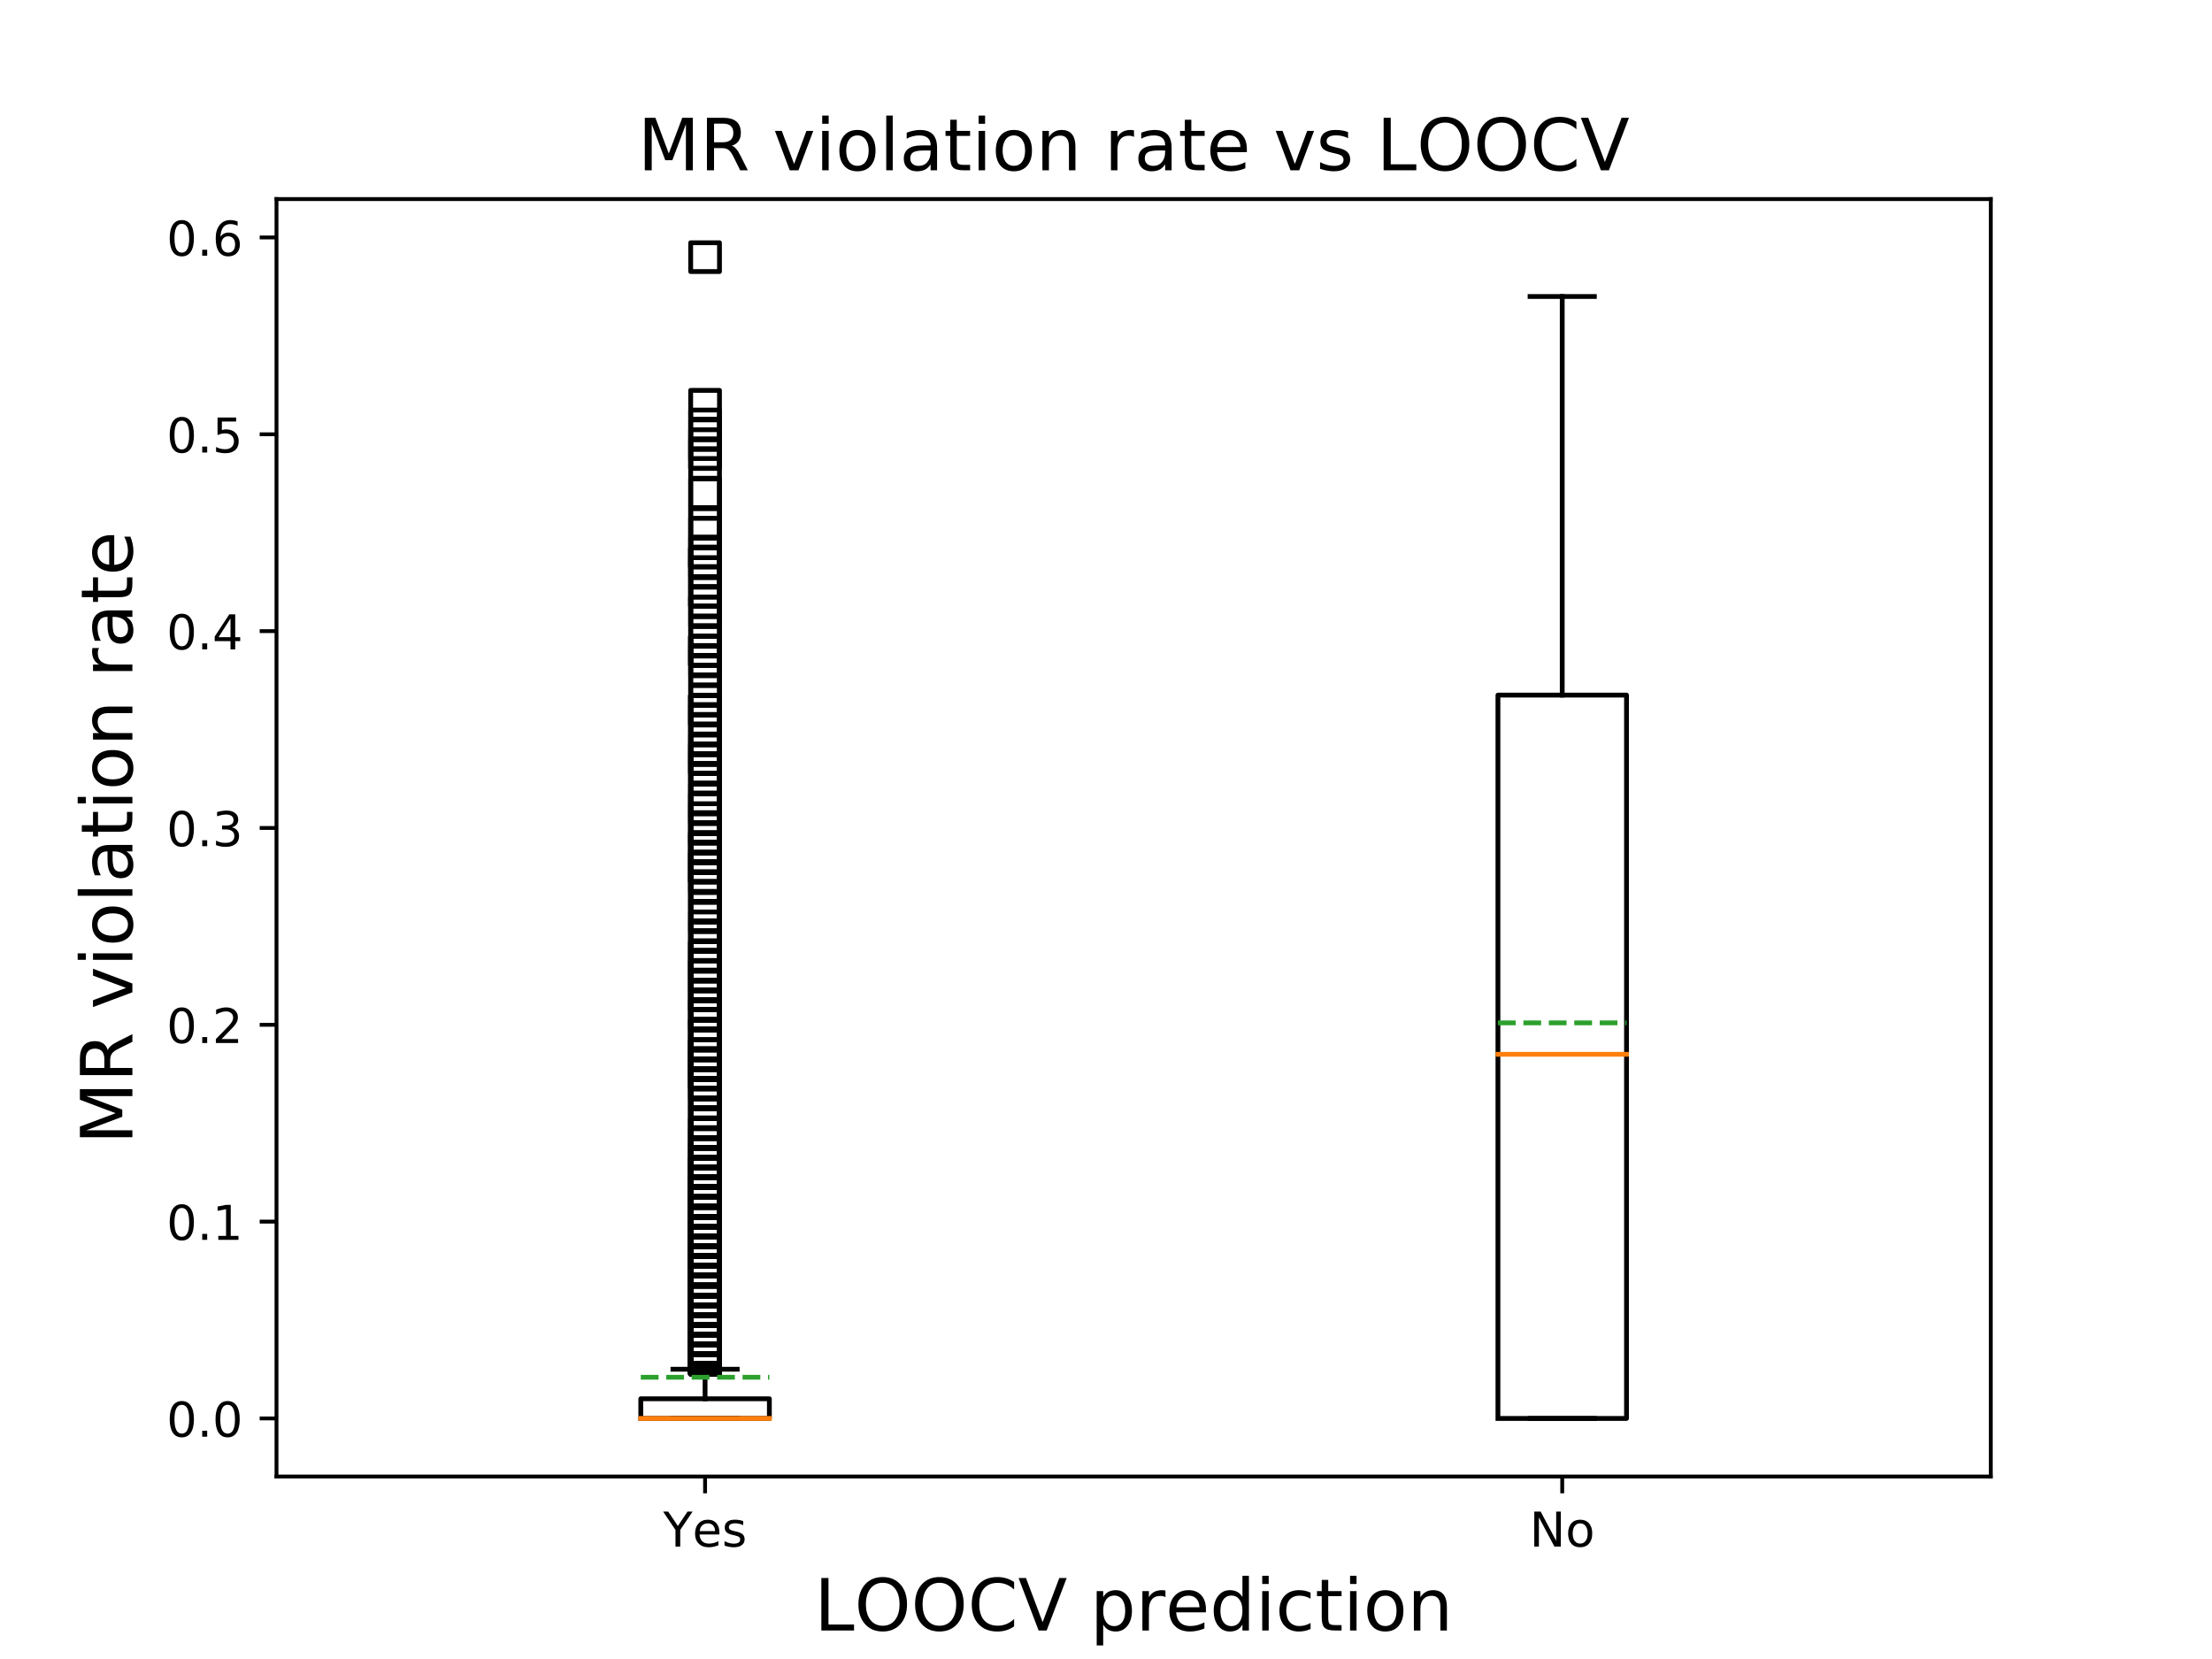 <?xml version="1.0" encoding="utf-8" standalone="no"?>
<!DOCTYPE svg PUBLIC "-//W3C//DTD SVG 1.1//EN"
  "http://www.w3.org/Graphics/SVG/1.1/DTD/svg11.dtd">
<!-- Created with matplotlib (https://matplotlib.org/) -->
<svg height="345.6pt" version="1.1" viewBox="0 0 460.8 345.6" width="460.8pt" xmlns="http://www.w3.org/2000/svg" xmlns:xlink="http://www.w3.org/1999/xlink">
 <defs>
  <style type="text/css">
*{stroke-linecap:butt;stroke-linejoin:round;}
  </style>
 </defs>
 <g id="figure_1">
  <g id="patch_1">
   <path d="M 0 345.6 
L 460.8 345.6 
L 460.8 0 
L 0 0 
z
" style="fill:#ffffff;"/>
  </g>
  <g id="axes_1">
   <g id="patch_2">
    <path d="M 57.6 307.584 
L 414.72 307.584 
L 414.72 41.472 
L 57.6 41.472 
z
" style="fill:#ffffff;"/>
   </g>
   <g id="matplotlib.axis_1">
    <g id="xtick_1">
     <g id="line2d_1">
      <defs>
       <path d="M 0 0 
L 0 3.5 
" id="mc84833b95e" style="stroke:#000000;stroke-width:0.8;"/>
      </defs>
      <g>
       <use style="stroke:#000000;stroke-width:0.8;" x="146.88" xlink:href="#mc84833b95e" y="307.584"/>
      </g>
     </g>
     <g id="text_1">
      <!-- Yes -->
      <defs>
       <path d="M -0.203 72.906 
L 10.406 72.906 
L 30.609 42.922 
L 50.688 72.906 
L 61.281 72.906 
L 35.5 34.719 
L 35.5 0 
L 25.594 0 
L 25.594 34.719 
z
" id="DejaVuSans-89"/>
       <path d="M 56.203 29.594 
L 56.203 25.203 
L 14.891 25.203 
Q 15.484 15.922 20.484 11.062 
Q 25.484 6.203 34.422 6.203 
Q 39.594 6.203 44.453 7.469 
Q 49.312 8.734 54.109 11.281 
L 54.109 2.781 
Q 49.266 0.734 44.188 -0.344 
Q 39.109 -1.422 33.891 -1.422 
Q 20.797 -1.422 13.156 6.188 
Q 5.516 13.812 5.516 26.812 
Q 5.516 40.234 12.766 48.109 
Q 20.016 56 32.328 56 
Q 43.359 56 49.781 48.891 
Q 56.203 41.797 56.203 29.594 
z
M 47.219 32.234 
Q 47.125 39.594 43.094 43.984 
Q 39.062 48.391 32.422 48.391 
Q 24.906 48.391 20.391 44.141 
Q 15.875 39.891 15.188 32.172 
z
" id="DejaVuSans-101"/>
       <path d="M 44.281 53.078 
L 44.281 44.578 
Q 40.484 46.531 36.375 47.5 
Q 32.281 48.484 27.875 48.484 
Q 21.188 48.484 17.844 46.438 
Q 14.5 44.391 14.5 40.281 
Q 14.5 37.156 16.891 35.375 
Q 19.281 33.594 26.516 31.984 
L 29.594 31.297 
Q 39.156 29.25 43.188 25.516 
Q 47.219 21.781 47.219 15.094 
Q 47.219 7.469 41.188 3.016 
Q 35.156 -1.422 24.609 -1.422 
Q 20.219 -1.422 15.453 -0.562 
Q 10.688 0.297 5.422 2 
L 5.422 11.281 
Q 10.406 8.688 15.234 7.391 
Q 20.062 6.109 24.812 6.109 
Q 31.156 6.109 34.562 8.281 
Q 37.984 10.453 37.984 14.406 
Q 37.984 18.062 35.516 20.016 
Q 33.062 21.969 24.703 23.781 
L 21.578 24.516 
Q 13.234 26.266 9.516 29.906 
Q 5.812 33.547 5.812 39.891 
Q 5.812 47.609 11.281 51.797 
Q 16.75 56 26.812 56 
Q 31.781 56 36.172 55.266 
Q 40.578 54.547 44.281 53.078 
z
" id="DejaVuSans-115"/>
      </defs>
      <g transform="translate(138.155 322.182)scale(0.1 -0.1)">
       <use xlink:href="#DejaVuSans-89"/>
       <use x="60.881" xlink:href="#DejaVuSans-101"/>
       <use x="122.404" xlink:href="#DejaVuSans-115"/>
      </g>
     </g>
    </g>
    <g id="xtick_2">
     <g id="line2d_2">
      <g>
       <use style="stroke:#000000;stroke-width:0.8;" x="325.44" xlink:href="#mc84833b95e" y="307.584"/>
      </g>
     </g>
     <g id="text_2">
      <!-- No -->
      <defs>
       <path d="M 9.812 72.906 
L 23.094 72.906 
L 55.422 11.922 
L 55.422 72.906 
L 64.984 72.906 
L 64.984 0 
L 51.703 0 
L 19.391 60.984 
L 19.391 0 
L 9.812 0 
z
" id="DejaVuSans-78"/>
       <path d="M 30.609 48.391 
Q 23.391 48.391 19.188 42.75 
Q 14.984 37.109 14.984 27.297 
Q 14.984 17.484 19.156 11.844 
Q 23.344 6.203 30.609 6.203 
Q 37.797 6.203 41.984 11.859 
Q 46.188 17.531 46.188 27.297 
Q 46.188 37.016 41.984 42.703 
Q 37.797 48.391 30.609 48.391 
z
M 30.609 56 
Q 42.328 56 49.016 48.375 
Q 55.719 40.766 55.719 27.297 
Q 55.719 13.875 49.016 6.219 
Q 42.328 -1.422 30.609 -1.422 
Q 18.844 -1.422 12.172 6.219 
Q 5.516 13.875 5.516 27.297 
Q 5.516 40.766 12.172 48.375 
Q 18.844 56 30.609 56 
z
" id="DejaVuSans-111"/>
      </defs>
      <g transform="translate(318.64 322.182)scale(0.1 -0.1)">
       <use xlink:href="#DejaVuSans-78"/>
       <use x="74.805" xlink:href="#DejaVuSans-111"/>
      </g>
     </g>
    </g>
    <g id="text_3">
     <!-- LOOCV prediction -->
     <defs>
      <path d="M 9.812 72.906 
L 19.672 72.906 
L 19.672 8.297 
L 55.172 8.297 
L 55.172 0 
L 9.812 0 
z
" id="DejaVuSans-76"/>
      <path d="M 39.406 66.219 
Q 28.656 66.219 22.328 58.203 
Q 16.016 50.203 16.016 36.375 
Q 16.016 22.609 22.328 14.594 
Q 28.656 6.594 39.406 6.594 
Q 50.141 6.594 56.422 14.594 
Q 62.703 22.609 62.703 36.375 
Q 62.703 50.203 56.422 58.203 
Q 50.141 66.219 39.406 66.219 
z
M 39.406 74.219 
Q 54.734 74.219 63.906 63.938 
Q 73.094 53.656 73.094 36.375 
Q 73.094 19.141 63.906 8.859 
Q 54.734 -1.422 39.406 -1.422 
Q 24.031 -1.422 14.812 8.828 
Q 5.609 19.094 5.609 36.375 
Q 5.609 53.656 14.812 63.938 
Q 24.031 74.219 39.406 74.219 
z
" id="DejaVuSans-79"/>
      <path d="M 64.406 67.281 
L 64.406 56.891 
Q 59.422 61.531 53.781 63.812 
Q 48.141 66.109 41.797 66.109 
Q 29.297 66.109 22.656 58.469 
Q 16.016 50.828 16.016 36.375 
Q 16.016 21.969 22.656 14.328 
Q 29.297 6.688 41.797 6.688 
Q 48.141 6.688 53.781 8.984 
Q 59.422 11.281 64.406 15.922 
L 64.406 5.609 
Q 59.234 2.094 53.438 0.328 
Q 47.656 -1.422 41.219 -1.422 
Q 24.656 -1.422 15.125 8.703 
Q 5.609 18.844 5.609 36.375 
Q 5.609 53.953 15.125 64.078 
Q 24.656 74.219 41.219 74.219 
Q 47.75 74.219 53.531 72.484 
Q 59.328 70.75 64.406 67.281 
z
" id="DejaVuSans-67"/>
      <path d="M 28.609 0 
L 0.781 72.906 
L 11.078 72.906 
L 34.188 11.531 
L 57.328 72.906 
L 67.578 72.906 
L 39.797 0 
z
" id="DejaVuSans-86"/>
      <path id="DejaVuSans-32"/>
      <path d="M 18.109 8.203 
L 18.109 -20.797 
L 9.078 -20.797 
L 9.078 54.688 
L 18.109 54.688 
L 18.109 46.391 
Q 20.953 51.266 25.266 53.625 
Q 29.594 56 35.594 56 
Q 45.562 56 51.781 48.094 
Q 58.016 40.188 58.016 27.297 
Q 58.016 14.406 51.781 6.484 
Q 45.562 -1.422 35.594 -1.422 
Q 29.594 -1.422 25.266 0.953 
Q 20.953 3.328 18.109 8.203 
z
M 48.688 27.297 
Q 48.688 37.203 44.609 42.844 
Q 40.531 48.484 33.406 48.484 
Q 26.266 48.484 22.188 42.844 
Q 18.109 37.203 18.109 27.297 
Q 18.109 17.391 22.188 11.75 
Q 26.266 6.109 33.406 6.109 
Q 40.531 6.109 44.609 11.75 
Q 48.688 17.391 48.688 27.297 
z
" id="DejaVuSans-112"/>
      <path d="M 41.109 46.297 
Q 39.594 47.172 37.812 47.578 
Q 36.031 48 33.891 48 
Q 26.266 48 22.188 43.047 
Q 18.109 38.094 18.109 28.812 
L 18.109 0 
L 9.078 0 
L 9.078 54.688 
L 18.109 54.688 
L 18.109 46.188 
Q 20.953 51.172 25.484 53.578 
Q 30.031 56 36.531 56 
Q 37.453 56 38.578 55.875 
Q 39.703 55.766 41.062 55.516 
z
" id="DejaVuSans-114"/>
      <path d="M 45.406 46.391 
L 45.406 75.984 
L 54.391 75.984 
L 54.391 0 
L 45.406 0 
L 45.406 8.203 
Q 42.578 3.328 38.25 0.953 
Q 33.938 -1.422 27.875 -1.422 
Q 17.969 -1.422 11.734 6.484 
Q 5.516 14.406 5.516 27.297 
Q 5.516 40.188 11.734 48.094 
Q 17.969 56 27.875 56 
Q 33.938 56 38.25 53.625 
Q 42.578 51.266 45.406 46.391 
z
M 14.797 27.297 
Q 14.797 17.391 18.875 11.75 
Q 22.953 6.109 30.078 6.109 
Q 37.203 6.109 41.297 11.75 
Q 45.406 17.391 45.406 27.297 
Q 45.406 37.203 41.297 42.844 
Q 37.203 48.484 30.078 48.484 
Q 22.953 48.484 18.875 42.844 
Q 14.797 37.203 14.797 27.297 
z
" id="DejaVuSans-100"/>
      <path d="M 9.422 54.688 
L 18.406 54.688 
L 18.406 0 
L 9.422 0 
z
M 9.422 75.984 
L 18.406 75.984 
L 18.406 64.594 
L 9.422 64.594 
z
" id="DejaVuSans-105"/>
      <path d="M 48.781 52.594 
L 48.781 44.188 
Q 44.969 46.297 41.141 47.344 
Q 37.312 48.391 33.406 48.391 
Q 24.656 48.391 19.812 42.844 
Q 14.984 37.312 14.984 27.297 
Q 14.984 17.281 19.812 11.734 
Q 24.656 6.203 33.406 6.203 
Q 37.312 6.203 41.141 7.25 
Q 44.969 8.297 48.781 10.406 
L 48.781 2.094 
Q 45.016 0.344 40.984 -0.531 
Q 36.969 -1.422 32.422 -1.422 
Q 20.062 -1.422 12.781 6.344 
Q 5.516 14.109 5.516 27.297 
Q 5.516 40.672 12.859 48.328 
Q 20.219 56 33.016 56 
Q 37.156 56 41.109 55.141 
Q 45.062 54.297 48.781 52.594 
z
" id="DejaVuSans-99"/>
      <path d="M 18.312 70.219 
L 18.312 54.688 
L 36.812 54.688 
L 36.812 47.703 
L 18.312 47.703 
L 18.312 18.016 
Q 18.312 11.328 20.141 9.422 
Q 21.969 7.516 27.594 7.516 
L 36.812 7.516 
L 36.812 0 
L 27.594 0 
Q 17.188 0 13.234 3.875 
Q 9.281 7.766 9.281 18.016 
L 9.281 47.703 
L 2.688 47.703 
L 2.688 54.688 
L 9.281 54.688 
L 9.281 70.219 
z
" id="DejaVuSans-116"/>
      <path d="M 54.891 33.016 
L 54.891 0 
L 45.906 0 
L 45.906 32.719 
Q 45.906 40.484 42.875 44.328 
Q 39.844 48.188 33.797 48.188 
Q 26.516 48.188 22.312 43.547 
Q 18.109 38.922 18.109 30.906 
L 18.109 0 
L 9.078 0 
L 9.078 54.688 
L 18.109 54.688 
L 18.109 46.188 
Q 21.344 51.125 25.703 53.562 
Q 30.078 56 35.797 56 
Q 45.219 56 50.047 50.172 
Q 54.891 44.344 54.891 33.016 
z
" id="DejaVuSans-110"/>
     </defs>
     <g transform="translate(169.634 339.66)scale(0.15 -0.15)">
      <use xlink:href="#DejaVuSans-76"/>
      <use x="55.666" xlink:href="#DejaVuSans-79"/>
      <use x="134.377" xlink:href="#DejaVuSans-79"/>
      <use x="213.088" xlink:href="#DejaVuSans-67"/>
      <use x="282.912" xlink:href="#DejaVuSans-86"/>
      <use x="351.32" xlink:href="#DejaVuSans-32"/>
      <use x="383.107" xlink:href="#DejaVuSans-112"/>
      <use x="446.584" xlink:href="#DejaVuSans-114"/>
      <use x="487.666" xlink:href="#DejaVuSans-101"/>
      <use x="549.189" xlink:href="#DejaVuSans-100"/>
      <use x="612.666" xlink:href="#DejaVuSans-105"/>
      <use x="640.449" xlink:href="#DejaVuSans-99"/>
      <use x="695.43" xlink:href="#DejaVuSans-116"/>
      <use x="734.639" xlink:href="#DejaVuSans-105"/>
      <use x="762.422" xlink:href="#DejaVuSans-111"/>
      <use x="823.604" xlink:href="#DejaVuSans-110"/>
     </g>
    </g>
   </g>
   <g id="matplotlib.axis_2">
    <g id="ytick_1">
     <g id="line2d_3">
      <defs>
       <path d="M 0 0 
L -3.5 0 
" id="m2c58fa741a" style="stroke:#000000;stroke-width:0.8;"/>
      </defs>
      <g>
       <use style="stroke:#000000;stroke-width:0.8;" x="57.6" xlink:href="#m2c58fa741a" y="295.488"/>
      </g>
     </g>
     <g id="text_4">
      <!-- 0.0 -->
      <defs>
       <path d="M 31.781 66.406 
Q 24.172 66.406 20.328 58.906 
Q 16.5 51.422 16.5 36.375 
Q 16.5 21.391 20.328 13.891 
Q 24.172 6.391 31.781 6.391 
Q 39.453 6.391 43.281 13.891 
Q 47.125 21.391 47.125 36.375 
Q 47.125 51.422 43.281 58.906 
Q 39.453 66.406 31.781 66.406 
z
M 31.781 74.219 
Q 44.047 74.219 50.516 64.516 
Q 56.984 54.828 56.984 36.375 
Q 56.984 17.969 50.516 8.266 
Q 44.047 -1.422 31.781 -1.422 
Q 19.531 -1.422 13.062 8.266 
Q 6.594 17.969 6.594 36.375 
Q 6.594 54.828 13.062 64.516 
Q 19.531 74.219 31.781 74.219 
z
" id="DejaVuSans-48"/>
       <path d="M 10.688 12.406 
L 21 12.406 
L 21 0 
L 10.688 0 
z
" id="DejaVuSans-46"/>
      </defs>
      <g transform="translate(34.697 299.287)scale(0.1 -0.1)">
       <use xlink:href="#DejaVuSans-48"/>
       <use x="63.623" xlink:href="#DejaVuSans-46"/>
       <use x="95.41" xlink:href="#DejaVuSans-48"/>
      </g>
     </g>
    </g>
    <g id="ytick_2">
     <g id="line2d_4">
      <g>
       <use style="stroke:#000000;stroke-width:0.8;" x="57.6" xlink:href="#m2c58fa741a" y="254.485"/>
      </g>
     </g>
     <g id="text_5">
      <!-- 0.1 -->
      <defs>
       <path d="M 12.406 8.297 
L 28.516 8.297 
L 28.516 63.922 
L 10.984 60.406 
L 10.984 69.391 
L 28.422 72.906 
L 38.281 72.906 
L 38.281 8.297 
L 54.391 8.297 
L 54.391 0 
L 12.406 0 
z
" id="DejaVuSans-49"/>
      </defs>
      <g transform="translate(34.697 258.284)scale(0.1 -0.1)">
       <use xlink:href="#DejaVuSans-48"/>
       <use x="63.623" xlink:href="#DejaVuSans-46"/>
       <use x="95.41" xlink:href="#DejaVuSans-49"/>
      </g>
     </g>
    </g>
    <g id="ytick_3">
     <g id="line2d_5">
      <g>
       <use style="stroke:#000000;stroke-width:0.8;" x="57.6" xlink:href="#m2c58fa741a" y="213.481"/>
      </g>
     </g>
     <g id="text_6">
      <!-- 0.2 -->
      <defs>
       <path d="M 19.188 8.297 
L 53.609 8.297 
L 53.609 0 
L 7.328 0 
L 7.328 8.297 
Q 12.938 14.109 22.625 23.891 
Q 32.328 33.688 34.812 36.531 
Q 39.547 41.844 41.422 45.531 
Q 43.312 49.219 43.312 52.781 
Q 43.312 58.594 39.234 62.25 
Q 35.156 65.922 28.609 65.922 
Q 23.969 65.922 18.812 64.312 
Q 13.672 62.703 7.812 59.422 
L 7.812 69.391 
Q 13.766 71.781 18.938 73 
Q 24.125 74.219 28.422 74.219 
Q 39.75 74.219 46.484 68.547 
Q 53.219 62.891 53.219 53.422 
Q 53.219 48.922 51.531 44.891 
Q 49.859 40.875 45.406 35.406 
Q 44.188 33.984 37.641 27.219 
Q 31.109 20.453 19.188 8.297 
z
" id="DejaVuSans-50"/>
      </defs>
      <g transform="translate(34.697 217.28)scale(0.1 -0.1)">
       <use xlink:href="#DejaVuSans-48"/>
       <use x="63.623" xlink:href="#DejaVuSans-46"/>
       <use x="95.41" xlink:href="#DejaVuSans-50"/>
      </g>
     </g>
    </g>
    <g id="ytick_4">
     <g id="line2d_6">
      <g>
       <use style="stroke:#000000;stroke-width:0.8;" x="57.6" xlink:href="#m2c58fa741a" y="172.478"/>
      </g>
     </g>
     <g id="text_7">
      <!-- 0.3 -->
      <defs>
       <path d="M 40.578 39.312 
Q 47.656 37.797 51.625 33 
Q 55.609 28.219 55.609 21.188 
Q 55.609 10.406 48.188 4.484 
Q 40.766 -1.422 27.094 -1.422 
Q 22.516 -1.422 17.656 -0.516 
Q 12.797 0.391 7.625 2.203 
L 7.625 11.719 
Q 11.719 9.328 16.594 8.109 
Q 21.484 6.891 26.812 6.891 
Q 36.078 6.891 40.938 10.547 
Q 45.797 14.203 45.797 21.188 
Q 45.797 27.641 41.281 31.266 
Q 36.766 34.906 28.719 34.906 
L 20.219 34.906 
L 20.219 43.016 
L 29.109 43.016 
Q 36.375 43.016 40.234 45.922 
Q 44.094 48.828 44.094 54.297 
Q 44.094 59.906 40.109 62.906 
Q 36.141 65.922 28.719 65.922 
Q 24.656 65.922 20.016 65.031 
Q 15.375 64.156 9.812 62.312 
L 9.812 71.094 
Q 15.438 72.656 20.344 73.438 
Q 25.25 74.219 29.594 74.219 
Q 40.828 74.219 47.359 69.109 
Q 53.906 64.016 53.906 55.328 
Q 53.906 49.266 50.438 45.094 
Q 46.969 40.922 40.578 39.312 
z
" id="DejaVuSans-51"/>
      </defs>
      <g transform="translate(34.697 176.277)scale(0.1 -0.1)">
       <use xlink:href="#DejaVuSans-48"/>
       <use x="63.623" xlink:href="#DejaVuSans-46"/>
       <use x="95.41" xlink:href="#DejaVuSans-51"/>
      </g>
     </g>
    </g>
    <g id="ytick_5">
     <g id="line2d_7">
      <g>
       <use style="stroke:#000000;stroke-width:0.8;" x="57.6" xlink:href="#m2c58fa741a" y="131.474"/>
      </g>
     </g>
     <g id="text_8">
      <!-- 0.4 -->
      <defs>
       <path d="M 37.797 64.312 
L 12.891 25.391 
L 37.797 25.391 
z
M 35.203 72.906 
L 47.609 72.906 
L 47.609 25.391 
L 58.016 25.391 
L 58.016 17.188 
L 47.609 17.188 
L 47.609 0 
L 37.797 0 
L 37.797 17.188 
L 4.891 17.188 
L 4.891 26.703 
z
" id="DejaVuSans-52"/>
      </defs>
      <g transform="translate(34.697 135.274)scale(0.1 -0.1)">
       <use xlink:href="#DejaVuSans-48"/>
       <use x="63.623" xlink:href="#DejaVuSans-46"/>
       <use x="95.41" xlink:href="#DejaVuSans-52"/>
      </g>
     </g>
    </g>
    <g id="ytick_6">
     <g id="line2d_8">
      <g>
       <use style="stroke:#000000;stroke-width:0.8;" x="57.6" xlink:href="#m2c58fa741a" y="90.471"/>
      </g>
     </g>
     <g id="text_9">
      <!-- 0.5 -->
      <defs>
       <path d="M 10.797 72.906 
L 49.516 72.906 
L 49.516 64.594 
L 19.828 64.594 
L 19.828 46.734 
Q 21.969 47.469 24.109 47.828 
Q 26.266 48.188 28.422 48.188 
Q 40.625 48.188 47.75 41.5 
Q 54.891 34.812 54.891 23.391 
Q 54.891 11.625 47.562 5.094 
Q 40.234 -1.422 26.906 -1.422 
Q 22.312 -1.422 17.547 -0.641 
Q 12.797 0.141 7.719 1.703 
L 7.719 11.625 
Q 12.109 9.234 16.797 8.062 
Q 21.484 6.891 26.703 6.891 
Q 35.156 6.891 40.078 11.328 
Q 45.016 15.766 45.016 23.391 
Q 45.016 31 40.078 35.438 
Q 35.156 39.891 26.703 39.891 
Q 22.75 39.891 18.812 39.016 
Q 14.891 38.141 10.797 36.281 
z
" id="DejaVuSans-53"/>
      </defs>
      <g transform="translate(34.697 94.27)scale(0.1 -0.1)">
       <use xlink:href="#DejaVuSans-48"/>
       <use x="63.623" xlink:href="#DejaVuSans-46"/>
       <use x="95.41" xlink:href="#DejaVuSans-53"/>
      </g>
     </g>
    </g>
    <g id="ytick_7">
     <g id="line2d_9">
      <g>
       <use style="stroke:#000000;stroke-width:0.8;" x="57.6" xlink:href="#m2c58fa741a" y="49.468"/>
      </g>
     </g>
     <g id="text_10">
      <!-- 0.6 -->
      <defs>
       <path d="M 33.016 40.375 
Q 26.375 40.375 22.484 35.828 
Q 18.609 31.297 18.609 23.391 
Q 18.609 15.531 22.484 10.953 
Q 26.375 6.391 33.016 6.391 
Q 39.656 6.391 43.531 10.953 
Q 47.406 15.531 47.406 23.391 
Q 47.406 31.297 43.531 35.828 
Q 39.656 40.375 33.016 40.375 
z
M 52.594 71.297 
L 52.594 62.312 
Q 48.875 64.062 45.094 64.984 
Q 41.312 65.922 37.594 65.922 
Q 27.828 65.922 22.672 59.328 
Q 17.531 52.734 16.797 39.406 
Q 19.672 43.656 24.016 45.922 
Q 28.375 48.188 33.594 48.188 
Q 44.578 48.188 50.953 41.516 
Q 57.328 34.859 57.328 23.391 
Q 57.328 12.156 50.688 5.359 
Q 44.047 -1.422 33.016 -1.422 
Q 20.359 -1.422 13.672 8.266 
Q 6.984 17.969 6.984 36.375 
Q 6.984 53.656 15.188 63.938 
Q 23.391 74.219 37.203 74.219 
Q 40.922 74.219 44.703 73.484 
Q 48.484 72.75 52.594 71.297 
z
" id="DejaVuSans-54"/>
      </defs>
      <g transform="translate(34.697 53.267)scale(0.1 -0.1)">
       <use xlink:href="#DejaVuSans-48"/>
       <use x="63.623" xlink:href="#DejaVuSans-46"/>
       <use x="95.41" xlink:href="#DejaVuSans-54"/>
      </g>
     </g>
    </g>
    <g id="text_11">
     <!-- MR violation rate -->
     <defs>
      <path d="M 9.812 72.906 
L 24.516 72.906 
L 43.109 23.297 
L 61.812 72.906 
L 76.516 72.906 
L 76.516 0 
L 66.891 0 
L 66.891 64.016 
L 48.094 14.016 
L 38.188 14.016 
L 19.391 64.016 
L 19.391 0 
L 9.812 0 
z
" id="DejaVuSans-77"/>
      <path d="M 44.391 34.188 
Q 47.562 33.109 50.562 29.594 
Q 53.562 26.078 56.594 19.922 
L 66.609 0 
L 56 0 
L 46.688 18.703 
Q 43.062 26.031 39.672 28.422 
Q 36.281 30.812 30.422 30.812 
L 19.672 30.812 
L 19.672 0 
L 9.812 0 
L 9.812 72.906 
L 32.078 72.906 
Q 44.578 72.906 50.734 67.672 
Q 56.891 62.453 56.891 51.906 
Q 56.891 45.016 53.688 40.469 
Q 50.484 35.938 44.391 34.188 
z
M 19.672 64.797 
L 19.672 38.922 
L 32.078 38.922 
Q 39.203 38.922 42.844 42.219 
Q 46.484 45.516 46.484 51.906 
Q 46.484 58.297 42.844 61.547 
Q 39.203 64.797 32.078 64.797 
z
" id="DejaVuSans-82"/>
      <path d="M 2.984 54.688 
L 12.5 54.688 
L 29.594 8.797 
L 46.688 54.688 
L 56.203 54.688 
L 35.688 0 
L 23.484 0 
z
" id="DejaVuSans-118"/>
      <path d="M 9.422 75.984 
L 18.406 75.984 
L 18.406 0 
L 9.422 0 
z
" id="DejaVuSans-108"/>
      <path d="M 34.281 27.484 
Q 23.391 27.484 19.188 25 
Q 14.984 22.516 14.984 16.5 
Q 14.984 11.719 18.141 8.906 
Q 21.297 6.109 26.703 6.109 
Q 34.188 6.109 38.703 11.406 
Q 43.219 16.703 43.219 25.484 
L 43.219 27.484 
z
M 52.203 31.203 
L 52.203 0 
L 43.219 0 
L 43.219 8.297 
Q 40.141 3.328 35.547 0.953 
Q 30.953 -1.422 24.312 -1.422 
Q 15.922 -1.422 10.953 3.297 
Q 6 8.016 6 15.922 
Q 6 25.141 12.172 29.828 
Q 18.359 34.516 30.609 34.516 
L 43.219 34.516 
L 43.219 35.406 
Q 43.219 41.609 39.141 45 
Q 35.062 48.391 27.688 48.391 
Q 23 48.391 18.547 47.266 
Q 14.109 46.141 10.016 43.891 
L 10.016 52.203 
Q 14.938 54.109 19.578 55.047 
Q 24.219 56 28.609 56 
Q 40.484 56 46.344 49.844 
Q 52.203 43.703 52.203 31.203 
z
" id="DejaVuSans-97"/>
     </defs>
     <g transform="translate(27.577 238.369)rotate(-90)scale(0.15 -0.15)">
      <use xlink:href="#DejaVuSans-77"/>
      <use x="86.279" xlink:href="#DejaVuSans-82"/>
      <use x="155.762" xlink:href="#DejaVuSans-32"/>
      <use x="187.549" xlink:href="#DejaVuSans-118"/>
      <use x="246.729" xlink:href="#DejaVuSans-105"/>
      <use x="274.512" xlink:href="#DejaVuSans-111"/>
      <use x="335.693" xlink:href="#DejaVuSans-108"/>
      <use x="363.477" xlink:href="#DejaVuSans-97"/>
      <use x="424.756" xlink:href="#DejaVuSans-116"/>
      <use x="463.965" xlink:href="#DejaVuSans-105"/>
      <use x="491.748" xlink:href="#DejaVuSans-111"/>
      <use x="552.93" xlink:href="#DejaVuSans-110"/>
      <use x="616.309" xlink:href="#DejaVuSans-32"/>
      <use x="648.096" xlink:href="#DejaVuSans-114"/>
      <use x="689.209" xlink:href="#DejaVuSans-97"/>
      <use x="750.488" xlink:href="#DejaVuSans-116"/>
      <use x="789.697" xlink:href="#DejaVuSans-101"/>
     </g>
    </g>
   </g>
   <g id="line2d_10">
    <path clip-path="url(#pc137296ad7)" d="M 133.488 295.488 
L 160.272 295.488 
L 160.272 291.388 
L 133.488 291.388 
L 133.488 295.488 
" style="fill:none;stroke:#000000;stroke-linecap:square;"/>
   </g>
   <g id="line2d_11">
    <path clip-path="url(#pc137296ad7)" d="M 146.88 295.488 
L 146.88 295.488 
" style="fill:none;stroke:#000000;stroke-linecap:square;"/>
   </g>
   <g id="line2d_12">
    <path clip-path="url(#pc137296ad7)" d="M 146.88 291.388 
L 146.88 285.237 
" style="fill:none;stroke:#000000;stroke-linecap:square;"/>
   </g>
   <g id="line2d_13">
    <path clip-path="url(#pc137296ad7)" d="M 140.184 295.488 
L 153.576 295.488 
" style="fill:none;stroke:#000000;stroke-linecap:square;"/>
   </g>
   <g id="line2d_14">
    <path clip-path="url(#pc137296ad7)" d="M 140.184 285.237 
L 153.576 285.237 
" style="fill:none;stroke:#000000;stroke-linecap:square;"/>
   </g>
   <g id="line2d_15">
    <defs>
     <path d="M -3 3 
L 3 3 
L 3 -3 
L -3 -3 
z
" id="m7cdb6d4725" style="stroke:#000000;stroke-linejoin:miter;"/>
    </defs>
    <g clip-path="url(#pc137296ad7)">
     <use style="fill-opacity:0;stroke:#000000;stroke-linejoin:miter;" x="146.88" xlink:href="#m7cdb6d4725" y="168.377"/>
     <use style="fill-opacity:0;stroke:#000000;stroke-linejoin:miter;" x="146.88" xlink:href="#m7cdb6d4725" y="209.381"/>
     <use style="fill-opacity:0;stroke:#000000;stroke-linejoin:miter;" x="146.88" xlink:href="#m7cdb6d4725" y="125.324"/>
     <use style="fill-opacity:0;stroke:#000000;stroke-linejoin:miter;" x="146.88" xlink:href="#m7cdb6d4725" y="215.531"/>
     <use style="fill-opacity:0;stroke:#000000;stroke-linejoin:miter;" x="146.88" xlink:href="#m7cdb6d4725" y="151.976"/>
     <use style="fill-opacity:0;stroke:#000000;stroke-linejoin:miter;" x="146.88" xlink:href="#m7cdb6d4725" y="207.331"/>
     <use style="fill-opacity:0;stroke:#000000;stroke-linejoin:miter;" x="146.88" xlink:href="#m7cdb6d4725" y="127.374"/>
     <use style="fill-opacity:0;stroke:#000000;stroke-linejoin:miter;" x="146.88" xlink:href="#m7cdb6d4725" y="158.127"/>
     <use style="fill-opacity:0;stroke:#000000;stroke-linejoin:miter;" x="146.88" xlink:href="#m7cdb6d4725" y="246.284"/>
     <use style="fill-opacity:0;stroke:#000000;stroke-linejoin:miter;" x="146.88" xlink:href="#m7cdb6d4725" y="135.575"/>
     <use style="fill-opacity:0;stroke:#000000;stroke-linejoin:miter;" x="146.88" xlink:href="#m7cdb6d4725" y="246.284"/>
     <use style="fill-opacity:0;stroke:#000000;stroke-linejoin:miter;" x="146.88" xlink:href="#m7cdb6d4725" y="154.026"/>
     <use style="fill-opacity:0;stroke:#000000;stroke-linejoin:miter;" x="146.88" xlink:href="#m7cdb6d4725" y="94.571"/>
     <use style="fill-opacity:0;stroke:#000000;stroke-linejoin:miter;" x="146.88" xlink:href="#m7cdb6d4725" y="182.729"/>
     <use style="fill-opacity:0;stroke:#000000;stroke-linejoin:miter;" x="146.88" xlink:href="#m7cdb6d4725" y="246.284"/>
     <use style="fill-opacity:0;stroke:#000000;stroke-linejoin:miter;" x="146.88" xlink:href="#m7cdb6d4725" y="195.03"/>
     <use style="fill-opacity:0;stroke:#000000;stroke-linejoin:miter;" x="146.88" xlink:href="#m7cdb6d4725" y="184.779"/>
     <use style="fill-opacity:0;stroke:#000000;stroke-linejoin:miter;" x="146.88" xlink:href="#m7cdb6d4725" y="199.13"/>
     <use style="fill-opacity:0;stroke:#000000;stroke-linejoin:miter;" x="146.88" xlink:href="#m7cdb6d4725" y="172.478"/>
     <use style="fill-opacity:0;stroke:#000000;stroke-linejoin:miter;" x="146.88" xlink:href="#m7cdb6d4725" y="123.274"/>
     <use style="fill-opacity:0;stroke:#000000;stroke-linejoin:miter;" x="146.88" xlink:href="#m7cdb6d4725" y="108.923"/>
     <use style="fill-opacity:0;stroke:#000000;stroke-linejoin:miter;" x="146.88" xlink:href="#m7cdb6d4725" y="223.732"/>
     <use style="fill-opacity:0;stroke:#000000;stroke-linejoin:miter;" x="146.88" xlink:href="#m7cdb6d4725" y="145.826"/>
     <use style="fill-opacity:0;stroke:#000000;stroke-linejoin:miter;" x="146.88" xlink:href="#m7cdb6d4725" y="176.578"/>
     <use style="fill-opacity:0;stroke:#000000;stroke-linejoin:miter;" x="146.88" xlink:href="#m7cdb6d4725" y="207.331"/>
     <use style="fill-opacity:0;stroke:#000000;stroke-linejoin:miter;" x="146.88" xlink:href="#m7cdb6d4725" y="260.635"/>
     <use style="fill-opacity:0;stroke:#000000;stroke-linejoin:miter;" x="146.88" xlink:href="#m7cdb6d4725" y="252.434"/>
     <use style="fill-opacity:0;stroke:#000000;stroke-linejoin:miter;" x="146.88" xlink:href="#m7cdb6d4725" y="283.187"/>
     <use style="fill-opacity:0;stroke:#000000;stroke-linejoin:miter;" x="146.88" xlink:href="#m7cdb6d4725" y="174.528"/>
     <use style="fill-opacity:0;stroke:#000000;stroke-linejoin:miter;" x="146.88" xlink:href="#m7cdb6d4725" y="266.786"/>
     <use style="fill-opacity:0;stroke:#000000;stroke-linejoin:miter;" x="146.88" xlink:href="#m7cdb6d4725" y="209.381"/>
     <use style="fill-opacity:0;stroke:#000000;stroke-linejoin:miter;" x="146.88" xlink:href="#m7cdb6d4725" y="270.886"/>
     <use style="fill-opacity:0;stroke:#000000;stroke-linejoin:miter;" x="146.88" xlink:href="#m7cdb6d4725" y="272.936"/>
     <use style="fill-opacity:0;stroke:#000000;stroke-linejoin:miter;" x="146.88" xlink:href="#m7cdb6d4725" y="207.331"/>
     <use style="fill-opacity:0;stroke:#000000;stroke-linejoin:miter;" x="146.88" xlink:href="#m7cdb6d4725" y="88.421"/>
     <use style="fill-opacity:0;stroke:#000000;stroke-linejoin:miter;" x="146.88" xlink:href="#m7cdb6d4725" y="260.635"/>
     <use style="fill-opacity:0;stroke:#000000;stroke-linejoin:miter;" x="146.88" xlink:href="#m7cdb6d4725" y="242.184"/>
     <use style="fill-opacity:0;stroke:#000000;stroke-linejoin:miter;" x="146.88" xlink:href="#m7cdb6d4725" y="242.184"/>
     <use style="fill-opacity:0;stroke:#000000;stroke-linejoin:miter;" x="146.88" xlink:href="#m7cdb6d4725" y="233.983"/>
     <use style="fill-opacity:0;stroke:#000000;stroke-linejoin:miter;" x="146.88" xlink:href="#m7cdb6d4725" y="268.836"/>
     <use style="fill-opacity:0;stroke:#000000;stroke-linejoin:miter;" x="146.88" xlink:href="#m7cdb6d4725" y="221.682"/>
     <use style="fill-opacity:0;stroke:#000000;stroke-linejoin:miter;" x="146.88" xlink:href="#m7cdb6d4725" y="283.187"/>
     <use style="fill-opacity:0;stroke:#000000;stroke-linejoin:miter;" x="146.88" xlink:href="#m7cdb6d4725" y="264.735"/>
     <use style="fill-opacity:0;stroke:#000000;stroke-linejoin:miter;" x="146.88" xlink:href="#m7cdb6d4725" y="244.234"/>
     <use style="fill-opacity:0;stroke:#000000;stroke-linejoin:miter;" x="146.88" xlink:href="#m7cdb6d4725" y="246.284"/>
     <use style="fill-opacity:0;stroke:#000000;stroke-linejoin:miter;" x="146.88" xlink:href="#m7cdb6d4725" y="166.327"/>
     <use style="fill-opacity:0;stroke:#000000;stroke-linejoin:miter;" x="146.88" xlink:href="#m7cdb6d4725" y="110.973"/>
     <use style="fill-opacity:0;stroke:#000000;stroke-linejoin:miter;" x="146.88" xlink:href="#m7cdb6d4725" y="176.578"/>
     <use style="fill-opacity:0;stroke:#000000;stroke-linejoin:miter;" x="146.88" xlink:href="#m7cdb6d4725" y="248.334"/>
     <use style="fill-opacity:0;stroke:#000000;stroke-linejoin:miter;" x="146.88" xlink:href="#m7cdb6d4725" y="178.628"/>
     <use style="fill-opacity:0;stroke:#000000;stroke-linejoin:miter;" x="146.88" xlink:href="#m7cdb6d4725" y="225.782"/>
     <use style="fill-opacity:0;stroke:#000000;stroke-linejoin:miter;" x="146.88" xlink:href="#m7cdb6d4725" y="250.384"/>
     <use style="fill-opacity:0;stroke:#000000;stroke-linejoin:miter;" x="146.88" xlink:href="#m7cdb6d4725" y="172.478"/>
     <use style="fill-opacity:0;stroke:#000000;stroke-linejoin:miter;" x="146.88" xlink:href="#m7cdb6d4725" y="242.184"/>
     <use style="fill-opacity:0;stroke:#000000;stroke-linejoin:miter;" x="146.88" xlink:href="#m7cdb6d4725" y="250.384"/>
     <use style="fill-opacity:0;stroke:#000000;stroke-linejoin:miter;" x="146.88" xlink:href="#m7cdb6d4725" y="272.936"/>
     <use style="fill-opacity:0;stroke:#000000;stroke-linejoin:miter;" x="146.88" xlink:href="#m7cdb6d4725" y="254.485"/>
     <use style="fill-opacity:0;stroke:#000000;stroke-linejoin:miter;" x="146.88" xlink:href="#m7cdb6d4725" y="197.08"/>
     <use style="fill-opacity:0;stroke:#000000;stroke-linejoin:miter;" x="146.88" xlink:href="#m7cdb6d4725" y="279.087"/>
     <use style="fill-opacity:0;stroke:#000000;stroke-linejoin:miter;" x="146.88" xlink:href="#m7cdb6d4725" y="190.929"/>
     <use style="fill-opacity:0;stroke:#000000;stroke-linejoin:miter;" x="146.88" xlink:href="#m7cdb6d4725" y="53.568"/>
     <use style="fill-opacity:0;stroke:#000000;stroke-linejoin:miter;" x="146.88" xlink:href="#m7cdb6d4725" y="215.531"/>
     <use style="fill-opacity:0;stroke:#000000;stroke-linejoin:miter;" x="146.88" xlink:href="#m7cdb6d4725" y="199.13"/>
     <use style="fill-opacity:0;stroke:#000000;stroke-linejoin:miter;" x="146.88" xlink:href="#m7cdb6d4725" y="192.98"/>
     <use style="fill-opacity:0;stroke:#000000;stroke-linejoin:miter;" x="146.88" xlink:href="#m7cdb6d4725" y="268.836"/>
     <use style="fill-opacity:0;stroke:#000000;stroke-linejoin:miter;" x="146.88" xlink:href="#m7cdb6d4725" y="201.18"/>
     <use style="fill-opacity:0;stroke:#000000;stroke-linejoin:miter;" x="146.88" xlink:href="#m7cdb6d4725" y="277.036"/>
     <use style="fill-opacity:0;stroke:#000000;stroke-linejoin:miter;" x="146.88" xlink:href="#m7cdb6d4725" y="182.729"/>
     <use style="fill-opacity:0;stroke:#000000;stroke-linejoin:miter;" x="146.88" xlink:href="#m7cdb6d4725" y="203.23"/>
     <use style="fill-opacity:0;stroke:#000000;stroke-linejoin:miter;" x="146.88" xlink:href="#m7cdb6d4725" y="283.187"/>
     <use style="fill-opacity:0;stroke:#000000;stroke-linejoin:miter;" x="146.88" xlink:href="#m7cdb6d4725" y="266.786"/>
     <use style="fill-opacity:0;stroke:#000000;stroke-linejoin:miter;" x="146.88" xlink:href="#m7cdb6d4725" y="231.933"/>
     <use style="fill-opacity:0;stroke:#000000;stroke-linejoin:miter;" x="146.88" xlink:href="#m7cdb6d4725" y="203.23"/>
     <use style="fill-opacity:0;stroke:#000000;stroke-linejoin:miter;" x="146.88" xlink:href="#m7cdb6d4725" y="160.177"/>
     <use style="fill-opacity:0;stroke:#000000;stroke-linejoin:miter;" x="146.88" xlink:href="#m7cdb6d4725" y="258.585"/>
     <use style="fill-opacity:0;stroke:#000000;stroke-linejoin:miter;" x="146.88" xlink:href="#m7cdb6d4725" y="188.879"/>
     <use style="fill-opacity:0;stroke:#000000;stroke-linejoin:miter;" x="146.88" xlink:href="#m7cdb6d4725" y="215.531"/>
     <use style="fill-opacity:0;stroke:#000000;stroke-linejoin:miter;" x="146.88" xlink:href="#m7cdb6d4725" y="156.076"/>
     <use style="fill-opacity:0;stroke:#000000;stroke-linejoin:miter;" x="146.88" xlink:href="#m7cdb6d4725" y="270.886"/>
     <use style="fill-opacity:0;stroke:#000000;stroke-linejoin:miter;" x="146.88" xlink:href="#m7cdb6d4725" y="268.836"/>
     <use style="fill-opacity:0;stroke:#000000;stroke-linejoin:miter;" x="146.88" xlink:href="#m7cdb6d4725" y="266.786"/>
     <use style="fill-opacity:0;stroke:#000000;stroke-linejoin:miter;" x="146.88" xlink:href="#m7cdb6d4725" y="244.234"/>
     <use style="fill-opacity:0;stroke:#000000;stroke-linejoin:miter;" x="146.88" xlink:href="#m7cdb6d4725" y="233.983"/>
     <use style="fill-opacity:0;stroke:#000000;stroke-linejoin:miter;" x="146.88" xlink:href="#m7cdb6d4725" y="260.635"/>
     <use style="fill-opacity:0;stroke:#000000;stroke-linejoin:miter;" x="146.88" xlink:href="#m7cdb6d4725" y="221.682"/>
     <use style="fill-opacity:0;stroke:#000000;stroke-linejoin:miter;" x="146.88" xlink:href="#m7cdb6d4725" y="182.729"/>
     <use style="fill-opacity:0;stroke:#000000;stroke-linejoin:miter;" x="146.88" xlink:href="#m7cdb6d4725" y="277.036"/>
     <use style="fill-opacity:0;stroke:#000000;stroke-linejoin:miter;" x="146.88" xlink:href="#m7cdb6d4725" y="250.384"/>
     <use style="fill-opacity:0;stroke:#000000;stroke-linejoin:miter;" x="146.88" xlink:href="#m7cdb6d4725" y="176.578"/>
     <use style="fill-opacity:0;stroke:#000000;stroke-linejoin:miter;" x="146.88" xlink:href="#m7cdb6d4725" y="211.431"/>
     <use style="fill-opacity:0;stroke:#000000;stroke-linejoin:miter;" x="146.88" xlink:href="#m7cdb6d4725" y="258.585"/>
     <use style="fill-opacity:0;stroke:#000000;stroke-linejoin:miter;" x="146.88" xlink:href="#m7cdb6d4725" y="215.531"/>
     <use style="fill-opacity:0;stroke:#000000;stroke-linejoin:miter;" x="146.88" xlink:href="#m7cdb6d4725" y="133.525"/>
     <use style="fill-opacity:0;stroke:#000000;stroke-linejoin:miter;" x="146.88" xlink:href="#m7cdb6d4725" y="238.083"/>
     <use style="fill-opacity:0;stroke:#000000;stroke-linejoin:miter;" x="146.88" xlink:href="#m7cdb6d4725" y="240.133"/>
     <use style="fill-opacity:0;stroke:#000000;stroke-linejoin:miter;" x="146.88" xlink:href="#m7cdb6d4725" y="178.628"/>
     <use style="fill-opacity:0;stroke:#000000;stroke-linejoin:miter;" x="146.88" xlink:href="#m7cdb6d4725" y="281.137"/>
     <use style="fill-opacity:0;stroke:#000000;stroke-linejoin:miter;" x="146.88" xlink:href="#m7cdb6d4725" y="260.635"/>
     <use style="fill-opacity:0;stroke:#000000;stroke-linejoin:miter;" x="146.88" xlink:href="#m7cdb6d4725" y="283.187"/>
     <use style="fill-opacity:0;stroke:#000000;stroke-linejoin:miter;" x="146.88" xlink:href="#m7cdb6d4725" y="119.173"/>
     <use style="fill-opacity:0;stroke:#000000;stroke-linejoin:miter;" x="146.88" xlink:href="#m7cdb6d4725" y="223.732"/>
     <use style="fill-opacity:0;stroke:#000000;stroke-linejoin:miter;" x="146.88" xlink:href="#m7cdb6d4725" y="211.431"/>
     <use style="fill-opacity:0;stroke:#000000;stroke-linejoin:miter;" x="146.88" xlink:href="#m7cdb6d4725" y="270.886"/>
     <use style="fill-opacity:0;stroke:#000000;stroke-linejoin:miter;" x="146.88" xlink:href="#m7cdb6d4725" y="84.321"/>
     <use style="fill-opacity:0;stroke:#000000;stroke-linejoin:miter;" x="146.88" xlink:href="#m7cdb6d4725" y="199.13"/>
     <use style="fill-opacity:0;stroke:#000000;stroke-linejoin:miter;" x="146.88" xlink:href="#m7cdb6d4725" y="266.786"/>
     <use style="fill-opacity:0;stroke:#000000;stroke-linejoin:miter;" x="146.88" xlink:href="#m7cdb6d4725" y="250.384"/>
     <use style="fill-opacity:0;stroke:#000000;stroke-linejoin:miter;" x="146.88" xlink:href="#m7cdb6d4725" y="199.13"/>
     <use style="fill-opacity:0;stroke:#000000;stroke-linejoin:miter;" x="146.88" xlink:href="#m7cdb6d4725" y="225.782"/>
     <use style="fill-opacity:0;stroke:#000000;stroke-linejoin:miter;" x="146.88" xlink:href="#m7cdb6d4725" y="281.137"/>
     <use style="fill-opacity:0;stroke:#000000;stroke-linejoin:miter;" x="146.88" xlink:href="#m7cdb6d4725" y="254.485"/>
     <use style="fill-opacity:0;stroke:#000000;stroke-linejoin:miter;" x="146.88" xlink:href="#m7cdb6d4725" y="227.832"/>
     <use style="fill-opacity:0;stroke:#000000;stroke-linejoin:miter;" x="146.88" xlink:href="#m7cdb6d4725" y="256.535"/>
     <use style="fill-opacity:0;stroke:#000000;stroke-linejoin:miter;" x="146.88" xlink:href="#m7cdb6d4725" y="283.187"/>
     <use style="fill-opacity:0;stroke:#000000;stroke-linejoin:miter;" x="146.88" xlink:href="#m7cdb6d4725" y="149.926"/>
     <use style="fill-opacity:0;stroke:#000000;stroke-linejoin:miter;" x="146.88" xlink:href="#m7cdb6d4725" y="283.187"/>
     <use style="fill-opacity:0;stroke:#000000;stroke-linejoin:miter;" x="146.88" xlink:href="#m7cdb6d4725" y="244.234"/>
     <use style="fill-opacity:0;stroke:#000000;stroke-linejoin:miter;" x="146.88" xlink:href="#m7cdb6d4725" y="283.187"/>
     <use style="fill-opacity:0;stroke:#000000;stroke-linejoin:miter;" x="146.88" xlink:href="#m7cdb6d4725" y="176.578"/>
     <use style="fill-opacity:0;stroke:#000000;stroke-linejoin:miter;" x="146.88" xlink:href="#m7cdb6d4725" y="244.234"/>
     <use style="fill-opacity:0;stroke:#000000;stroke-linejoin:miter;" x="146.88" xlink:href="#m7cdb6d4725" y="117.123"/>
     <use style="fill-opacity:0;stroke:#000000;stroke-linejoin:miter;" x="146.88" xlink:href="#m7cdb6d4725" y="254.485"/>
     <use style="fill-opacity:0;stroke:#000000;stroke-linejoin:miter;" x="146.88" xlink:href="#m7cdb6d4725" y="184.779"/>
     <use style="fill-opacity:0;stroke:#000000;stroke-linejoin:miter;" x="146.88" xlink:href="#m7cdb6d4725" y="250.384"/>
     <use style="fill-opacity:0;stroke:#000000;stroke-linejoin:miter;" x="146.88" xlink:href="#m7cdb6d4725" y="227.832"/>
     <use style="fill-opacity:0;stroke:#000000;stroke-linejoin:miter;" x="146.88" xlink:href="#m7cdb6d4725" y="258.585"/>
     <use style="fill-opacity:0;stroke:#000000;stroke-linejoin:miter;" x="146.88" xlink:href="#m7cdb6d4725" y="242.184"/>
     <use style="fill-opacity:0;stroke:#000000;stroke-linejoin:miter;" x="146.88" xlink:href="#m7cdb6d4725" y="115.073"/>
     <use style="fill-opacity:0;stroke:#000000;stroke-linejoin:miter;" x="146.88" xlink:href="#m7cdb6d4725" y="266.786"/>
     <use style="fill-opacity:0;stroke:#000000;stroke-linejoin:miter;" x="146.88" xlink:href="#m7cdb6d4725" y="246.284"/>
     <use style="fill-opacity:0;stroke:#000000;stroke-linejoin:miter;" x="146.88" xlink:href="#m7cdb6d4725" y="123.274"/>
     <use style="fill-opacity:0;stroke:#000000;stroke-linejoin:miter;" x="146.88" xlink:href="#m7cdb6d4725" y="272.936"/>
     <use style="fill-opacity:0;stroke:#000000;stroke-linejoin:miter;" x="146.88" xlink:href="#m7cdb6d4725" y="168.377"/>
     <use style="fill-opacity:0;stroke:#000000;stroke-linejoin:miter;" x="146.88" xlink:href="#m7cdb6d4725" y="201.18"/>
     <use style="fill-opacity:0;stroke:#000000;stroke-linejoin:miter;" x="146.88" xlink:href="#m7cdb6d4725" y="283.187"/>
     <use style="fill-opacity:0;stroke:#000000;stroke-linejoin:miter;" x="146.88" xlink:href="#m7cdb6d4725" y="248.334"/>
     <use style="fill-opacity:0;stroke:#000000;stroke-linejoin:miter;" x="146.88" xlink:href="#m7cdb6d4725" y="131.474"/>
     <use style="fill-opacity:0;stroke:#000000;stroke-linejoin:miter;" x="146.88" xlink:href="#m7cdb6d4725" y="283.187"/>
     <use style="fill-opacity:0;stroke:#000000;stroke-linejoin:miter;" x="146.88" xlink:href="#m7cdb6d4725" y="266.786"/>
     <use style="fill-opacity:0;stroke:#000000;stroke-linejoin:miter;" x="146.88" xlink:href="#m7cdb6d4725" y="274.986"/>
     <use style="fill-opacity:0;stroke:#000000;stroke-linejoin:miter;" x="146.88" xlink:href="#m7cdb6d4725" y="270.886"/>
     <use style="fill-opacity:0;stroke:#000000;stroke-linejoin:miter;" x="146.88" xlink:href="#m7cdb6d4725" y="277.036"/>
     <use style="fill-opacity:0;stroke:#000000;stroke-linejoin:miter;" x="146.88" xlink:href="#m7cdb6d4725" y="277.036"/>
     <use style="fill-opacity:0;stroke:#000000;stroke-linejoin:miter;" x="146.88" xlink:href="#m7cdb6d4725" y="256.535"/>
     <use style="fill-opacity:0;stroke:#000000;stroke-linejoin:miter;" x="146.88" xlink:href="#m7cdb6d4725" y="260.635"/>
     <use style="fill-opacity:0;stroke:#000000;stroke-linejoin:miter;" x="146.88" xlink:href="#m7cdb6d4725" y="283.187"/>
     <use style="fill-opacity:0;stroke:#000000;stroke-linejoin:miter;" x="146.88" xlink:href="#m7cdb6d4725" y="274.986"/>
     <use style="fill-opacity:0;stroke:#000000;stroke-linejoin:miter;" x="146.88" xlink:href="#m7cdb6d4725" y="283.187"/>
     <use style="fill-opacity:0;stroke:#000000;stroke-linejoin:miter;" x="146.88" xlink:href="#m7cdb6d4725" y="270.886"/>
     <use style="fill-opacity:0;stroke:#000000;stroke-linejoin:miter;" x="146.88" xlink:href="#m7cdb6d4725" y="270.886"/>
     <use style="fill-opacity:0;stroke:#000000;stroke-linejoin:miter;" x="146.88" xlink:href="#m7cdb6d4725" y="170.428"/>
     <use style="fill-opacity:0;stroke:#000000;stroke-linejoin:miter;" x="146.88" xlink:href="#m7cdb6d4725" y="92.521"/>
     <use style="fill-opacity:0;stroke:#000000;stroke-linejoin:miter;" x="146.88" xlink:href="#m7cdb6d4725" y="172.478"/>
     <use style="fill-opacity:0;stroke:#000000;stroke-linejoin:miter;" x="146.88" xlink:href="#m7cdb6d4725" y="188.879"/>
     <use style="fill-opacity:0;stroke:#000000;stroke-linejoin:miter;" x="146.88" xlink:href="#m7cdb6d4725" y="223.732"/>
     <use style="fill-opacity:0;stroke:#000000;stroke-linejoin:miter;" x="146.88" xlink:href="#m7cdb6d4725" y="274.986"/>
     <use style="fill-opacity:0;stroke:#000000;stroke-linejoin:miter;" x="146.88" xlink:href="#m7cdb6d4725" y="244.234"/>
     <use style="fill-opacity:0;stroke:#000000;stroke-linejoin:miter;" x="146.88" xlink:href="#m7cdb6d4725" y="258.585"/>
     <use style="fill-opacity:0;stroke:#000000;stroke-linejoin:miter;" x="146.88" xlink:href="#m7cdb6d4725" y="219.632"/>
     <use style="fill-opacity:0;stroke:#000000;stroke-linejoin:miter;" x="146.88" xlink:href="#m7cdb6d4725" y="281.137"/>
     <use style="fill-opacity:0;stroke:#000000;stroke-linejoin:miter;" x="146.88" xlink:href="#m7cdb6d4725" y="248.334"/>
     <use style="fill-opacity:0;stroke:#000000;stroke-linejoin:miter;" x="146.88" xlink:href="#m7cdb6d4725" y="244.234"/>
     <use style="fill-opacity:0;stroke:#000000;stroke-linejoin:miter;" x="146.88" xlink:href="#m7cdb6d4725" y="158.127"/>
     <use style="fill-opacity:0;stroke:#000000;stroke-linejoin:miter;" x="146.88" xlink:href="#m7cdb6d4725" y="147.876"/>
     <use style="fill-opacity:0;stroke:#000000;stroke-linejoin:miter;" x="146.88" xlink:href="#m7cdb6d4725" y="258.585"/>
     <use style="fill-opacity:0;stroke:#000000;stroke-linejoin:miter;" x="146.88" xlink:href="#m7cdb6d4725" y="270.886"/>
     <use style="fill-opacity:0;stroke:#000000;stroke-linejoin:miter;" x="146.88" xlink:href="#m7cdb6d4725" y="250.384"/>
     <use style="fill-opacity:0;stroke:#000000;stroke-linejoin:miter;" x="146.88" xlink:href="#m7cdb6d4725" y="277.036"/>
     <use style="fill-opacity:0;stroke:#000000;stroke-linejoin:miter;" x="146.88" xlink:href="#m7cdb6d4725" y="240.133"/>
     <use style="fill-opacity:0;stroke:#000000;stroke-linejoin:miter;" x="146.88" xlink:href="#m7cdb6d4725" y="283.187"/>
     <use style="fill-opacity:0;stroke:#000000;stroke-linejoin:miter;" x="146.88" xlink:href="#m7cdb6d4725" y="201.18"/>
     <use style="fill-opacity:0;stroke:#000000;stroke-linejoin:miter;" x="146.88" xlink:href="#m7cdb6d4725" y="262.685"/>
     <use style="fill-opacity:0;stroke:#000000;stroke-linejoin:miter;" x="146.88" xlink:href="#m7cdb6d4725" y="254.485"/>
     <use style="fill-opacity:0;stroke:#000000;stroke-linejoin:miter;" x="146.88" xlink:href="#m7cdb6d4725" y="281.137"/>
     <use style="fill-opacity:0;stroke:#000000;stroke-linejoin:miter;" x="146.88" xlink:href="#m7cdb6d4725" y="270.886"/>
     <use style="fill-opacity:0;stroke:#000000;stroke-linejoin:miter;" x="146.88" xlink:href="#m7cdb6d4725" y="246.284"/>
     <use style="fill-opacity:0;stroke:#000000;stroke-linejoin:miter;" x="146.88" xlink:href="#m7cdb6d4725" y="272.936"/>
     <use style="fill-opacity:0;stroke:#000000;stroke-linejoin:miter;" x="146.88" xlink:href="#m7cdb6d4725" y="180.679"/>
     <use style="fill-opacity:0;stroke:#000000;stroke-linejoin:miter;" x="146.88" xlink:href="#m7cdb6d4725" y="274.986"/>
     <use style="fill-opacity:0;stroke:#000000;stroke-linejoin:miter;" x="146.88" xlink:href="#m7cdb6d4725" y="283.187"/>
     <use style="fill-opacity:0;stroke:#000000;stroke-linejoin:miter;" x="146.88" xlink:href="#m7cdb6d4725" y="236.033"/>
     <use style="fill-opacity:0;stroke:#000000;stroke-linejoin:miter;" x="146.88" xlink:href="#m7cdb6d4725" y="279.087"/>
     <use style="fill-opacity:0;stroke:#000000;stroke-linejoin:miter;" x="146.88" xlink:href="#m7cdb6d4725" y="182.729"/>
     <use style="fill-opacity:0;stroke:#000000;stroke-linejoin:miter;" x="146.88" xlink:href="#m7cdb6d4725" y="117.123"/>
     <use style="fill-opacity:0;stroke:#000000;stroke-linejoin:miter;" x="146.88" xlink:href="#m7cdb6d4725" y="279.087"/>
     <use style="fill-opacity:0;stroke:#000000;stroke-linejoin:miter;" x="146.88" xlink:href="#m7cdb6d4725" y="260.635"/>
     <use style="fill-opacity:0;stroke:#000000;stroke-linejoin:miter;" x="146.88" xlink:href="#m7cdb6d4725" y="209.381"/>
     <use style="fill-opacity:0;stroke:#000000;stroke-linejoin:miter;" x="146.88" xlink:href="#m7cdb6d4725" y="168.377"/>
     <use style="fill-opacity:0;stroke:#000000;stroke-linejoin:miter;" x="146.88" xlink:href="#m7cdb6d4725" y="277.036"/>
     <use style="fill-opacity:0;stroke:#000000;stroke-linejoin:miter;" x="146.88" xlink:href="#m7cdb6d4725" y="260.635"/>
     <use style="fill-opacity:0;stroke:#000000;stroke-linejoin:miter;" x="146.88" xlink:href="#m7cdb6d4725" y="279.087"/>
     <use style="fill-opacity:0;stroke:#000000;stroke-linejoin:miter;" x="146.88" xlink:href="#m7cdb6d4725" y="190.929"/>
     <use style="fill-opacity:0;stroke:#000000;stroke-linejoin:miter;" x="146.88" xlink:href="#m7cdb6d4725" y="180.679"/>
     <use style="fill-opacity:0;stroke:#000000;stroke-linejoin:miter;" x="146.88" xlink:href="#m7cdb6d4725" y="277.036"/>
     <use style="fill-opacity:0;stroke:#000000;stroke-linejoin:miter;" x="146.88" xlink:href="#m7cdb6d4725" y="268.836"/>
     <use style="fill-opacity:0;stroke:#000000;stroke-linejoin:miter;" x="146.88" xlink:href="#m7cdb6d4725" y="254.485"/>
     <use style="fill-opacity:0;stroke:#000000;stroke-linejoin:miter;" x="146.88" xlink:href="#m7cdb6d4725" y="195.03"/>
     <use style="fill-opacity:0;stroke:#000000;stroke-linejoin:miter;" x="146.88" xlink:href="#m7cdb6d4725" y="279.087"/>
     <use style="fill-opacity:0;stroke:#000000;stroke-linejoin:miter;" x="146.88" xlink:href="#m7cdb6d4725" y="262.685"/>
     <use style="fill-opacity:0;stroke:#000000;stroke-linejoin:miter;" x="146.88" xlink:href="#m7cdb6d4725" y="90.471"/>
     <use style="fill-opacity:0;stroke:#000000;stroke-linejoin:miter;" x="146.88" xlink:href="#m7cdb6d4725" y="258.585"/>
     <use style="fill-opacity:0;stroke:#000000;stroke-linejoin:miter;" x="146.88" xlink:href="#m7cdb6d4725" y="252.434"/>
     <use style="fill-opacity:0;stroke:#000000;stroke-linejoin:miter;" x="146.88" xlink:href="#m7cdb6d4725" y="279.087"/>
     <use style="fill-opacity:0;stroke:#000000;stroke-linejoin:miter;" x="146.88" xlink:href="#m7cdb6d4725" y="270.886"/>
     <use style="fill-opacity:0;stroke:#000000;stroke-linejoin:miter;" x="146.88" xlink:href="#m7cdb6d4725" y="260.635"/>
     <use style="fill-opacity:0;stroke:#000000;stroke-linejoin:miter;" x="146.88" xlink:href="#m7cdb6d4725" y="215.531"/>
     <use style="fill-opacity:0;stroke:#000000;stroke-linejoin:miter;" x="146.88" xlink:href="#m7cdb6d4725" y="115.073"/>
     <use style="fill-opacity:0;stroke:#000000;stroke-linejoin:miter;" x="146.88" xlink:href="#m7cdb6d4725" y="268.836"/>
     <use style="fill-opacity:0;stroke:#000000;stroke-linejoin:miter;" x="146.88" xlink:href="#m7cdb6d4725" y="264.735"/>
     <use style="fill-opacity:0;stroke:#000000;stroke-linejoin:miter;" x="146.88" xlink:href="#m7cdb6d4725" y="272.936"/>
     <use style="fill-opacity:0;stroke:#000000;stroke-linejoin:miter;" x="146.88" xlink:href="#m7cdb6d4725" y="248.334"/>
     <use style="fill-opacity:0;stroke:#000000;stroke-linejoin:miter;" x="146.88" xlink:href="#m7cdb6d4725" y="260.635"/>
     <use style="fill-opacity:0;stroke:#000000;stroke-linejoin:miter;" x="146.88" xlink:href="#m7cdb6d4725" y="229.883"/>
     <use style="fill-opacity:0;stroke:#000000;stroke-linejoin:miter;" x="146.88" xlink:href="#m7cdb6d4725" y="279.087"/>
     <use style="fill-opacity:0;stroke:#000000;stroke-linejoin:miter;" x="146.88" xlink:href="#m7cdb6d4725" y="266.786"/>
     <use style="fill-opacity:0;stroke:#000000;stroke-linejoin:miter;" x="146.88" xlink:href="#m7cdb6d4725" y="283.187"/>
     <use style="fill-opacity:0;stroke:#000000;stroke-linejoin:miter;" x="146.88" xlink:href="#m7cdb6d4725" y="108.923"/>
     <use style="fill-opacity:0;stroke:#000000;stroke-linejoin:miter;" x="146.88" xlink:href="#m7cdb6d4725" y="227.832"/>
     <use style="fill-opacity:0;stroke:#000000;stroke-linejoin:miter;" x="146.88" xlink:href="#m7cdb6d4725" y="250.384"/>
     <use style="fill-opacity:0;stroke:#000000;stroke-linejoin:miter;" x="146.88" xlink:href="#m7cdb6d4725" y="283.187"/>
     <use style="fill-opacity:0;stroke:#000000;stroke-linejoin:miter;" x="146.88" xlink:href="#m7cdb6d4725" y="281.137"/>
     <use style="fill-opacity:0;stroke:#000000;stroke-linejoin:miter;" x="146.88" xlink:href="#m7cdb6d4725" y="283.187"/>
     <use style="fill-opacity:0;stroke:#000000;stroke-linejoin:miter;" x="146.88" xlink:href="#m7cdb6d4725" y="201.18"/>
     <use style="fill-opacity:0;stroke:#000000;stroke-linejoin:miter;" x="146.88" xlink:href="#m7cdb6d4725" y="270.886"/>
     <use style="fill-opacity:0;stroke:#000000;stroke-linejoin:miter;" x="146.88" xlink:href="#m7cdb6d4725" y="281.137"/>
     <use style="fill-opacity:0;stroke:#000000;stroke-linejoin:miter;" x="146.88" xlink:href="#m7cdb6d4725" y="215.531"/>
     <use style="fill-opacity:0;stroke:#000000;stroke-linejoin:miter;" x="146.88" xlink:href="#m7cdb6d4725" y="272.936"/>
     <use style="fill-opacity:0;stroke:#000000;stroke-linejoin:miter;" x="146.88" xlink:href="#m7cdb6d4725" y="281.137"/>
     <use style="fill-opacity:0;stroke:#000000;stroke-linejoin:miter;" x="146.88" xlink:href="#m7cdb6d4725" y="283.187"/>
     <use style="fill-opacity:0;stroke:#000000;stroke-linejoin:miter;" x="146.88" xlink:href="#m7cdb6d4725" y="277.036"/>
     <use style="fill-opacity:0;stroke:#000000;stroke-linejoin:miter;" x="146.88" xlink:href="#m7cdb6d4725" y="283.187"/>
     <use style="fill-opacity:0;stroke:#000000;stroke-linejoin:miter;" x="146.88" xlink:href="#m7cdb6d4725" y="283.187"/>
     <use style="fill-opacity:0;stroke:#000000;stroke-linejoin:miter;" x="146.88" xlink:href="#m7cdb6d4725" y="281.137"/>
     <use style="fill-opacity:0;stroke:#000000;stroke-linejoin:miter;" x="146.88" xlink:href="#m7cdb6d4725" y="283.187"/>
     <use style="fill-opacity:0;stroke:#000000;stroke-linejoin:miter;" x="146.88" xlink:href="#m7cdb6d4725" y="143.775"/>
     <use style="fill-opacity:0;stroke:#000000;stroke-linejoin:miter;" x="146.88" xlink:href="#m7cdb6d4725" y="262.685"/>
     <use style="fill-opacity:0;stroke:#000000;stroke-linejoin:miter;" x="146.88" xlink:href="#m7cdb6d4725" y="283.187"/>
     <use style="fill-opacity:0;stroke:#000000;stroke-linejoin:miter;" x="146.88" xlink:href="#m7cdb6d4725" y="277.036"/>
     <use style="fill-opacity:0;stroke:#000000;stroke-linejoin:miter;" x="146.88" xlink:href="#m7cdb6d4725" y="283.187"/>
     <use style="fill-opacity:0;stroke:#000000;stroke-linejoin:miter;" x="146.88" xlink:href="#m7cdb6d4725" y="256.535"/>
     <use style="fill-opacity:0;stroke:#000000;stroke-linejoin:miter;" x="146.88" xlink:href="#m7cdb6d4725" y="203.23"/>
     <use style="fill-opacity:0;stroke:#000000;stroke-linejoin:miter;" x="146.88" xlink:href="#m7cdb6d4725" y="283.187"/>
     <use style="fill-opacity:0;stroke:#000000;stroke-linejoin:miter;" x="146.88" xlink:href="#m7cdb6d4725" y="283.187"/>
     <use style="fill-opacity:0;stroke:#000000;stroke-linejoin:miter;" x="146.88" xlink:href="#m7cdb6d4725" y="283.187"/>
     <use style="fill-opacity:0;stroke:#000000;stroke-linejoin:miter;" x="146.88" xlink:href="#m7cdb6d4725" y="277.036"/>
     <use style="fill-opacity:0;stroke:#000000;stroke-linejoin:miter;" x="146.88" xlink:href="#m7cdb6d4725" y="272.936"/>
     <use style="fill-opacity:0;stroke:#000000;stroke-linejoin:miter;" x="146.88" xlink:href="#m7cdb6d4725" y="258.585"/>
     <use style="fill-opacity:0;stroke:#000000;stroke-linejoin:miter;" x="146.88" xlink:href="#m7cdb6d4725" y="281.137"/>
     <use style="fill-opacity:0;stroke:#000000;stroke-linejoin:miter;" x="146.88" xlink:href="#m7cdb6d4725" y="266.786"/>
     <use style="fill-opacity:0;stroke:#000000;stroke-linejoin:miter;" x="146.88" xlink:href="#m7cdb6d4725" y="262.685"/>
     <use style="fill-opacity:0;stroke:#000000;stroke-linejoin:miter;" x="146.88" xlink:href="#m7cdb6d4725" y="127.374"/>
     <use style="fill-opacity:0;stroke:#000000;stroke-linejoin:miter;" x="146.88" xlink:href="#m7cdb6d4725" y="262.685"/>
     <use style="fill-opacity:0;stroke:#000000;stroke-linejoin:miter;" x="146.88" xlink:href="#m7cdb6d4725" y="221.682"/>
     <use style="fill-opacity:0;stroke:#000000;stroke-linejoin:miter;" x="146.88" xlink:href="#m7cdb6d4725" y="279.087"/>
     <use style="fill-opacity:0;stroke:#000000;stroke-linejoin:miter;" x="146.88" xlink:href="#m7cdb6d4725" y="233.983"/>
     <use style="fill-opacity:0;stroke:#000000;stroke-linejoin:miter;" x="146.88" xlink:href="#m7cdb6d4725" y="268.836"/>
     <use style="fill-opacity:0;stroke:#000000;stroke-linejoin:miter;" x="146.88" xlink:href="#m7cdb6d4725" y="248.334"/>
     <use style="fill-opacity:0;stroke:#000000;stroke-linejoin:miter;" x="146.88" xlink:href="#m7cdb6d4725" y="277.036"/>
     <use style="fill-opacity:0;stroke:#000000;stroke-linejoin:miter;" x="146.88" xlink:href="#m7cdb6d4725" y="272.936"/>
     <use style="fill-opacity:0;stroke:#000000;stroke-linejoin:miter;" x="146.88" xlink:href="#m7cdb6d4725" y="252.434"/>
     <use style="fill-opacity:0;stroke:#000000;stroke-linejoin:miter;" x="146.88" xlink:href="#m7cdb6d4725" y="223.732"/>
     <use style="fill-opacity:0;stroke:#000000;stroke-linejoin:miter;" x="146.88" xlink:href="#m7cdb6d4725" y="221.682"/>
     <use style="fill-opacity:0;stroke:#000000;stroke-linejoin:miter;" x="146.88" xlink:href="#m7cdb6d4725" y="156.076"/>
     <use style="fill-opacity:0;stroke:#000000;stroke-linejoin:miter;" x="146.88" xlink:href="#m7cdb6d4725" y="274.986"/>
     <use style="fill-opacity:0;stroke:#000000;stroke-linejoin:miter;" x="146.88" xlink:href="#m7cdb6d4725" y="248.334"/>
     <use style="fill-opacity:0;stroke:#000000;stroke-linejoin:miter;" x="146.88" xlink:href="#m7cdb6d4725" y="168.377"/>
     <use style="fill-opacity:0;stroke:#000000;stroke-linejoin:miter;" x="146.88" xlink:href="#m7cdb6d4725" y="190.929"/>
     <use style="fill-opacity:0;stroke:#000000;stroke-linejoin:miter;" x="146.88" xlink:href="#m7cdb6d4725" y="227.832"/>
     <use style="fill-opacity:0;stroke:#000000;stroke-linejoin:miter;" x="146.88" xlink:href="#m7cdb6d4725" y="248.334"/>
     <use style="fill-opacity:0;stroke:#000000;stroke-linejoin:miter;" x="146.88" xlink:href="#m7cdb6d4725" y="217.582"/>
     <use style="fill-opacity:0;stroke:#000000;stroke-linejoin:miter;" x="146.88" xlink:href="#m7cdb6d4725" y="217.582"/>
     <use style="fill-opacity:0;stroke:#000000;stroke-linejoin:miter;" x="146.88" xlink:href="#m7cdb6d4725" y="217.582"/>
     <use style="fill-opacity:0;stroke:#000000;stroke-linejoin:miter;" x="146.88" xlink:href="#m7cdb6d4725" y="227.832"/>
     <use style="fill-opacity:0;stroke:#000000;stroke-linejoin:miter;" x="146.88" xlink:href="#m7cdb6d4725" y="274.986"/>
     <use style="fill-opacity:0;stroke:#000000;stroke-linejoin:miter;" x="146.88" xlink:href="#m7cdb6d4725" y="260.635"/>
     <use style="fill-opacity:0;stroke:#000000;stroke-linejoin:miter;" x="146.88" xlink:href="#m7cdb6d4725" y="260.635"/>
     <use style="fill-opacity:0;stroke:#000000;stroke-linejoin:miter;" x="146.88" xlink:href="#m7cdb6d4725" y="211.431"/>
     <use style="fill-opacity:0;stroke:#000000;stroke-linejoin:miter;" x="146.88" xlink:href="#m7cdb6d4725" y="279.087"/>
     <use style="fill-opacity:0;stroke:#000000;stroke-linejoin:miter;" x="146.88" xlink:href="#m7cdb6d4725" y="270.886"/>
     <use style="fill-opacity:0;stroke:#000000;stroke-linejoin:miter;" x="146.88" xlink:href="#m7cdb6d4725" y="135.575"/>
     <use style="fill-opacity:0;stroke:#000000;stroke-linejoin:miter;" x="146.88" xlink:href="#m7cdb6d4725" y="270.886"/>
     <use style="fill-opacity:0;stroke:#000000;stroke-linejoin:miter;" x="146.88" xlink:href="#m7cdb6d4725" y="277.036"/>
     <use style="fill-opacity:0;stroke:#000000;stroke-linejoin:miter;" x="146.88" xlink:href="#m7cdb6d4725" y="281.137"/>
     <use style="fill-opacity:0;stroke:#000000;stroke-linejoin:miter;" x="146.88" xlink:href="#m7cdb6d4725" y="266.786"/>
     <use style="fill-opacity:0;stroke:#000000;stroke-linejoin:miter;" x="146.88" xlink:href="#m7cdb6d4725" y="277.036"/>
     <use style="fill-opacity:0;stroke:#000000;stroke-linejoin:miter;" x="146.88" xlink:href="#m7cdb6d4725" y="248.334"/>
     <use style="fill-opacity:0;stroke:#000000;stroke-linejoin:miter;" x="146.88" xlink:href="#m7cdb6d4725" y="272.936"/>
     <use style="fill-opacity:0;stroke:#000000;stroke-linejoin:miter;" x="146.88" xlink:href="#m7cdb6d4725" y="272.936"/>
     <use style="fill-opacity:0;stroke:#000000;stroke-linejoin:miter;" x="146.88" xlink:href="#m7cdb6d4725" y="283.187"/>
     <use style="fill-opacity:0;stroke:#000000;stroke-linejoin:miter;" x="146.88" xlink:href="#m7cdb6d4725" y="252.434"/>
     <use style="fill-opacity:0;stroke:#000000;stroke-linejoin:miter;" x="146.88" xlink:href="#m7cdb6d4725" y="256.535"/>
     <use style="fill-opacity:0;stroke:#000000;stroke-linejoin:miter;" x="146.88" xlink:href="#m7cdb6d4725" y="283.187"/>
     <use style="fill-opacity:0;stroke:#000000;stroke-linejoin:miter;" x="146.88" xlink:href="#m7cdb6d4725" y="256.535"/>
     <use style="fill-opacity:0;stroke:#000000;stroke-linejoin:miter;" x="146.88" xlink:href="#m7cdb6d4725" y="248.334"/>
     <use style="fill-opacity:0;stroke:#000000;stroke-linejoin:miter;" x="146.88" xlink:href="#m7cdb6d4725" y="268.836"/>
     <use style="fill-opacity:0;stroke:#000000;stroke-linejoin:miter;" x="146.88" xlink:href="#m7cdb6d4725" y="236.033"/>
     <use style="fill-opacity:0;stroke:#000000;stroke-linejoin:miter;" x="146.88" xlink:href="#m7cdb6d4725" y="272.936"/>
     <use style="fill-opacity:0;stroke:#000000;stroke-linejoin:miter;" x="146.88" xlink:href="#m7cdb6d4725" y="266.786"/>
     <use style="fill-opacity:0;stroke:#000000;stroke-linejoin:miter;" x="146.88" xlink:href="#m7cdb6d4725" y="266.786"/>
     <use style="fill-opacity:0;stroke:#000000;stroke-linejoin:miter;" x="146.88" xlink:href="#m7cdb6d4725" y="279.087"/>
     <use style="fill-opacity:0;stroke:#000000;stroke-linejoin:miter;" x="146.88" xlink:href="#m7cdb6d4725" y="248.334"/>
     <use style="fill-opacity:0;stroke:#000000;stroke-linejoin:miter;" x="146.88" xlink:href="#m7cdb6d4725" y="262.685"/>
     <use style="fill-opacity:0;stroke:#000000;stroke-linejoin:miter;" x="146.88" xlink:href="#m7cdb6d4725" y="274.986"/>
     <use style="fill-opacity:0;stroke:#000000;stroke-linejoin:miter;" x="146.88" xlink:href="#m7cdb6d4725" y="283.187"/>
     <use style="fill-opacity:0;stroke:#000000;stroke-linejoin:miter;" x="146.88" xlink:href="#m7cdb6d4725" y="250.384"/>
     <use style="fill-opacity:0;stroke:#000000;stroke-linejoin:miter;" x="146.88" xlink:href="#m7cdb6d4725" y="225.782"/>
     <use style="fill-opacity:0;stroke:#000000;stroke-linejoin:miter;" x="146.88" xlink:href="#m7cdb6d4725" y="272.936"/>
     <use style="fill-opacity:0;stroke:#000000;stroke-linejoin:miter;" x="146.88" xlink:href="#m7cdb6d4725" y="283.187"/>
     <use style="fill-opacity:0;stroke:#000000;stroke-linejoin:miter;" x="146.88" xlink:href="#m7cdb6d4725" y="277.036"/>
     <use style="fill-opacity:0;stroke:#000000;stroke-linejoin:miter;" x="146.88" xlink:href="#m7cdb6d4725" y="277.036"/>
     <use style="fill-opacity:0;stroke:#000000;stroke-linejoin:miter;" x="146.88" xlink:href="#m7cdb6d4725" y="279.087"/>
     <use style="fill-opacity:0;stroke:#000000;stroke-linejoin:miter;" x="146.88" xlink:href="#m7cdb6d4725" y="236.033"/>
     <use style="fill-opacity:0;stroke:#000000;stroke-linejoin:miter;" x="146.88" xlink:href="#m7cdb6d4725" y="270.886"/>
     <use style="fill-opacity:0;stroke:#000000;stroke-linejoin:miter;" x="146.88" xlink:href="#m7cdb6d4725" y="281.137"/>
     <use style="fill-opacity:0;stroke:#000000;stroke-linejoin:miter;" x="146.88" xlink:href="#m7cdb6d4725" y="277.036"/>
     <use style="fill-opacity:0;stroke:#000000;stroke-linejoin:miter;" x="146.88" xlink:href="#m7cdb6d4725" y="281.137"/>
     <use style="fill-opacity:0;stroke:#000000;stroke-linejoin:miter;" x="146.88" xlink:href="#m7cdb6d4725" y="281.137"/>
     <use style="fill-opacity:0;stroke:#000000;stroke-linejoin:miter;" x="146.88" xlink:href="#m7cdb6d4725" y="252.434"/>
     <use style="fill-opacity:0;stroke:#000000;stroke-linejoin:miter;" x="146.88" xlink:href="#m7cdb6d4725" y="256.535"/>
     <use style="fill-opacity:0;stroke:#000000;stroke-linejoin:miter;" x="146.88" xlink:href="#m7cdb6d4725" y="231.933"/>
     <use style="fill-opacity:0;stroke:#000000;stroke-linejoin:miter;" x="146.88" xlink:href="#m7cdb6d4725" y="219.632"/>
     <use style="fill-opacity:0;stroke:#000000;stroke-linejoin:miter;" x="146.88" xlink:href="#m7cdb6d4725" y="238.083"/>
     <use style="fill-opacity:0;stroke:#000000;stroke-linejoin:miter;" x="146.88" xlink:href="#m7cdb6d4725" y="277.036"/>
     <use style="fill-opacity:0;stroke:#000000;stroke-linejoin:miter;" x="146.88" xlink:href="#m7cdb6d4725" y="240.133"/>
     <use style="fill-opacity:0;stroke:#000000;stroke-linejoin:miter;" x="146.88" xlink:href="#m7cdb6d4725" y="244.234"/>
     <use style="fill-opacity:0;stroke:#000000;stroke-linejoin:miter;" x="146.88" xlink:href="#m7cdb6d4725" y="233.983"/>
     <use style="fill-opacity:0;stroke:#000000;stroke-linejoin:miter;" x="146.88" xlink:href="#m7cdb6d4725" y="242.184"/>
     <use style="fill-opacity:0;stroke:#000000;stroke-linejoin:miter;" x="146.88" xlink:href="#m7cdb6d4725" y="260.635"/>
     <use style="fill-opacity:0;stroke:#000000;stroke-linejoin:miter;" x="146.88" xlink:href="#m7cdb6d4725" y="248.334"/>
     <use style="fill-opacity:0;stroke:#000000;stroke-linejoin:miter;" x="146.88" xlink:href="#m7cdb6d4725" y="277.036"/>
     <use style="fill-opacity:0;stroke:#000000;stroke-linejoin:miter;" x="146.88" xlink:href="#m7cdb6d4725" y="277.036"/>
     <use style="fill-opacity:0;stroke:#000000;stroke-linejoin:miter;" x="146.88" xlink:href="#m7cdb6d4725" y="264.735"/>
     <use style="fill-opacity:0;stroke:#000000;stroke-linejoin:miter;" x="146.88" xlink:href="#m7cdb6d4725" y="219.632"/>
     <use style="fill-opacity:0;stroke:#000000;stroke-linejoin:miter;" x="146.88" xlink:href="#m7cdb6d4725" y="279.087"/>
     <use style="fill-opacity:0;stroke:#000000;stroke-linejoin:miter;" x="146.88" xlink:href="#m7cdb6d4725" y="238.083"/>
     <use style="fill-opacity:0;stroke:#000000;stroke-linejoin:miter;" x="146.88" xlink:href="#m7cdb6d4725" y="233.983"/>
     <use style="fill-opacity:0;stroke:#000000;stroke-linejoin:miter;" x="146.88" xlink:href="#m7cdb6d4725" y="283.187"/>
     <use style="fill-opacity:0;stroke:#000000;stroke-linejoin:miter;" x="146.88" xlink:href="#m7cdb6d4725" y="281.137"/>
     <use style="fill-opacity:0;stroke:#000000;stroke-linejoin:miter;" x="146.88" xlink:href="#m7cdb6d4725" y="272.936"/>
     <use style="fill-opacity:0;stroke:#000000;stroke-linejoin:miter;" x="146.88" xlink:href="#m7cdb6d4725" y="268.836"/>
     <use style="fill-opacity:0;stroke:#000000;stroke-linejoin:miter;" x="146.88" xlink:href="#m7cdb6d4725" y="283.187"/>
     <use style="fill-opacity:0;stroke:#000000;stroke-linejoin:miter;" x="146.88" xlink:href="#m7cdb6d4725" y="270.886"/>
     <use style="fill-opacity:0;stroke:#000000;stroke-linejoin:miter;" x="146.88" xlink:href="#m7cdb6d4725" y="250.384"/>
     <use style="fill-opacity:0;stroke:#000000;stroke-linejoin:miter;" x="146.88" xlink:href="#m7cdb6d4725" y="283.187"/>
     <use style="fill-opacity:0;stroke:#000000;stroke-linejoin:miter;" x="146.88" xlink:href="#m7cdb6d4725" y="264.735"/>
     <use style="fill-opacity:0;stroke:#000000;stroke-linejoin:miter;" x="146.88" xlink:href="#m7cdb6d4725" y="180.679"/>
     <use style="fill-opacity:0;stroke:#000000;stroke-linejoin:miter;" x="146.88" xlink:href="#m7cdb6d4725" y="147.876"/>
     <use style="fill-opacity:0;stroke:#000000;stroke-linejoin:miter;" x="146.88" xlink:href="#m7cdb6d4725" y="223.732"/>
     <use style="fill-opacity:0;stroke:#000000;stroke-linejoin:miter;" x="146.88" xlink:href="#m7cdb6d4725" y="264.735"/>
     <use style="fill-opacity:0;stroke:#000000;stroke-linejoin:miter;" x="146.88" xlink:href="#m7cdb6d4725" y="283.187"/>
     <use style="fill-opacity:0;stroke:#000000;stroke-linejoin:miter;" x="146.88" xlink:href="#m7cdb6d4725" y="184.779"/>
     <use style="fill-opacity:0;stroke:#000000;stroke-linejoin:miter;" x="146.88" xlink:href="#m7cdb6d4725" y="147.876"/>
     <use style="fill-opacity:0;stroke:#000000;stroke-linejoin:miter;" x="146.88" xlink:href="#m7cdb6d4725" y="166.327"/>
     <use style="fill-opacity:0;stroke:#000000;stroke-linejoin:miter;" x="146.88" xlink:href="#m7cdb6d4725" y="166.327"/>
     <use style="fill-opacity:0;stroke:#000000;stroke-linejoin:miter;" x="146.88" xlink:href="#m7cdb6d4725" y="281.137"/>
     <use style="fill-opacity:0;stroke:#000000;stroke-linejoin:miter;" x="146.88" xlink:href="#m7cdb6d4725" y="258.585"/>
     <use style="fill-opacity:0;stroke:#000000;stroke-linejoin:miter;" x="146.88" xlink:href="#m7cdb6d4725" y="256.535"/>
     <use style="fill-opacity:0;stroke:#000000;stroke-linejoin:miter;" x="146.88" xlink:href="#m7cdb6d4725" y="188.879"/>
     <use style="fill-opacity:0;stroke:#000000;stroke-linejoin:miter;" x="146.88" xlink:href="#m7cdb6d4725" y="250.384"/>
     <use style="fill-opacity:0;stroke:#000000;stroke-linejoin:miter;" x="146.88" xlink:href="#m7cdb6d4725" y="283.187"/>
     <use style="fill-opacity:0;stroke:#000000;stroke-linejoin:miter;" x="146.88" xlink:href="#m7cdb6d4725" y="281.137"/>
     <use style="fill-opacity:0;stroke:#000000;stroke-linejoin:miter;" x="146.88" xlink:href="#m7cdb6d4725" y="248.334"/>
     <use style="fill-opacity:0;stroke:#000000;stroke-linejoin:miter;" x="146.88" xlink:href="#m7cdb6d4725" y="117.123"/>
     <use style="fill-opacity:0;stroke:#000000;stroke-linejoin:miter;" x="146.88" xlink:href="#m7cdb6d4725" y="268.836"/>
     <use style="fill-opacity:0;stroke:#000000;stroke-linejoin:miter;" x="146.88" xlink:href="#m7cdb6d4725" y="268.836"/>
     <use style="fill-opacity:0;stroke:#000000;stroke-linejoin:miter;" x="146.88" xlink:href="#m7cdb6d4725" y="244.234"/>
     <use style="fill-opacity:0;stroke:#000000;stroke-linejoin:miter;" x="146.88" xlink:href="#m7cdb6d4725" y="283.187"/>
     <use style="fill-opacity:0;stroke:#000000;stroke-linejoin:miter;" x="146.88" xlink:href="#m7cdb6d4725" y="268.836"/>
     <use style="fill-opacity:0;stroke:#000000;stroke-linejoin:miter;" x="146.88" xlink:href="#m7cdb6d4725" y="250.384"/>
     <use style="fill-opacity:0;stroke:#000000;stroke-linejoin:miter;" x="146.88" xlink:href="#m7cdb6d4725" y="283.187"/>
     <use style="fill-opacity:0;stroke:#000000;stroke-linejoin:miter;" x="146.88" xlink:href="#m7cdb6d4725" y="258.585"/>
     <use style="fill-opacity:0;stroke:#000000;stroke-linejoin:miter;" x="146.88" xlink:href="#m7cdb6d4725" y="283.187"/>
     <use style="fill-opacity:0;stroke:#000000;stroke-linejoin:miter;" x="146.88" xlink:href="#m7cdb6d4725" y="272.936"/>
     <use style="fill-opacity:0;stroke:#000000;stroke-linejoin:miter;" x="146.88" xlink:href="#m7cdb6d4725" y="258.585"/>
     <use style="fill-opacity:0;stroke:#000000;stroke-linejoin:miter;" x="146.88" xlink:href="#m7cdb6d4725" y="283.187"/>
     <use style="fill-opacity:0;stroke:#000000;stroke-linejoin:miter;" x="146.88" xlink:href="#m7cdb6d4725" y="272.936"/>
     <use style="fill-opacity:0;stroke:#000000;stroke-linejoin:miter;" x="146.88" xlink:href="#m7cdb6d4725" y="274.986"/>
     <use style="fill-opacity:0;stroke:#000000;stroke-linejoin:miter;" x="146.88" xlink:href="#m7cdb6d4725" y="281.137"/>
     <use style="fill-opacity:0;stroke:#000000;stroke-linejoin:miter;" x="146.88" xlink:href="#m7cdb6d4725" y="283.187"/>
     <use style="fill-opacity:0;stroke:#000000;stroke-linejoin:miter;" x="146.88" xlink:href="#m7cdb6d4725" y="281.137"/>
     <use style="fill-opacity:0;stroke:#000000;stroke-linejoin:miter;" x="146.88" xlink:href="#m7cdb6d4725" y="279.087"/>
     <use style="fill-opacity:0;stroke:#000000;stroke-linejoin:miter;" x="146.88" xlink:href="#m7cdb6d4725" y="270.886"/>
     <use style="fill-opacity:0;stroke:#000000;stroke-linejoin:miter;" x="146.88" xlink:href="#m7cdb6d4725" y="221.682"/>
     <use style="fill-opacity:0;stroke:#000000;stroke-linejoin:miter;" x="146.88" xlink:href="#m7cdb6d4725" y="203.23"/>
     <use style="fill-opacity:0;stroke:#000000;stroke-linejoin:miter;" x="146.88" xlink:href="#m7cdb6d4725" y="270.886"/>
     <use style="fill-opacity:0;stroke:#000000;stroke-linejoin:miter;" x="146.88" xlink:href="#m7cdb6d4725" y="274.986"/>
     <use style="fill-opacity:0;stroke:#000000;stroke-linejoin:miter;" x="146.88" xlink:href="#m7cdb6d4725" y="264.735"/>
     <use style="fill-opacity:0;stroke:#000000;stroke-linejoin:miter;" x="146.88" xlink:href="#m7cdb6d4725" y="268.836"/>
     <use style="fill-opacity:0;stroke:#000000;stroke-linejoin:miter;" x="146.88" xlink:href="#m7cdb6d4725" y="266.786"/>
     <use style="fill-opacity:0;stroke:#000000;stroke-linejoin:miter;" x="146.88" xlink:href="#m7cdb6d4725" y="238.083"/>
     <use style="fill-opacity:0;stroke:#000000;stroke-linejoin:miter;" x="146.88" xlink:href="#m7cdb6d4725" y="277.036"/>
     <use style="fill-opacity:0;stroke:#000000;stroke-linejoin:miter;" x="146.88" xlink:href="#m7cdb6d4725" y="272.936"/>
     <use style="fill-opacity:0;stroke:#000000;stroke-linejoin:miter;" x="146.88" xlink:href="#m7cdb6d4725" y="270.886"/>
     <use style="fill-opacity:0;stroke:#000000;stroke-linejoin:miter;" x="146.88" xlink:href="#m7cdb6d4725" y="270.886"/>
     <use style="fill-opacity:0;stroke:#000000;stroke-linejoin:miter;" x="146.88" xlink:href="#m7cdb6d4725" y="256.535"/>
     <use style="fill-opacity:0;stroke:#000000;stroke-linejoin:miter;" x="146.88" xlink:href="#m7cdb6d4725" y="283.187"/>
     <use style="fill-opacity:0;stroke:#000000;stroke-linejoin:miter;" x="146.88" xlink:href="#m7cdb6d4725" y="244.234"/>
     <use style="fill-opacity:0;stroke:#000000;stroke-linejoin:miter;" x="146.88" xlink:href="#m7cdb6d4725" y="272.936"/>
     <use style="fill-opacity:0;stroke:#000000;stroke-linejoin:miter;" x="146.88" xlink:href="#m7cdb6d4725" y="281.137"/>
     <use style="fill-opacity:0;stroke:#000000;stroke-linejoin:miter;" x="146.88" xlink:href="#m7cdb6d4725" y="281.137"/>
     <use style="fill-opacity:0;stroke:#000000;stroke-linejoin:miter;" x="146.88" xlink:href="#m7cdb6d4725" y="260.635"/>
     <use style="fill-opacity:0;stroke:#000000;stroke-linejoin:miter;" x="146.88" xlink:href="#m7cdb6d4725" y="283.187"/>
     <use style="fill-opacity:0;stroke:#000000;stroke-linejoin:miter;" x="146.88" xlink:href="#m7cdb6d4725" y="274.986"/>
     <use style="fill-opacity:0;stroke:#000000;stroke-linejoin:miter;" x="146.88" xlink:href="#m7cdb6d4725" y="277.036"/>
     <use style="fill-opacity:0;stroke:#000000;stroke-linejoin:miter;" x="146.88" xlink:href="#m7cdb6d4725" y="264.735"/>
     <use style="fill-opacity:0;stroke:#000000;stroke-linejoin:miter;" x="146.88" xlink:href="#m7cdb6d4725" y="283.187"/>
     <use style="fill-opacity:0;stroke:#000000;stroke-linejoin:miter;" x="146.88" xlink:href="#m7cdb6d4725" y="266.786"/>
     <use style="fill-opacity:0;stroke:#000000;stroke-linejoin:miter;" x="146.88" xlink:href="#m7cdb6d4725" y="283.187"/>
     <use style="fill-opacity:0;stroke:#000000;stroke-linejoin:miter;" x="146.88" xlink:href="#m7cdb6d4725" y="281.137"/>
     <use style="fill-opacity:0;stroke:#000000;stroke-linejoin:miter;" x="146.88" xlink:href="#m7cdb6d4725" y="272.936"/>
     <use style="fill-opacity:0;stroke:#000000;stroke-linejoin:miter;" x="146.88" xlink:href="#m7cdb6d4725" y="264.735"/>
     <use style="fill-opacity:0;stroke:#000000;stroke-linejoin:miter;" x="146.88" xlink:href="#m7cdb6d4725" y="283.187"/>
     <use style="fill-opacity:0;stroke:#000000;stroke-linejoin:miter;" x="146.88" xlink:href="#m7cdb6d4725" y="264.735"/>
     <use style="fill-opacity:0;stroke:#000000;stroke-linejoin:miter;" x="146.88" xlink:href="#m7cdb6d4725" y="262.685"/>
     <use style="fill-opacity:0;stroke:#000000;stroke-linejoin:miter;" x="146.88" xlink:href="#m7cdb6d4725" y="174.528"/>
     <use style="fill-opacity:0;stroke:#000000;stroke-linejoin:miter;" x="146.88" xlink:href="#m7cdb6d4725" y="207.331"/>
     <use style="fill-opacity:0;stroke:#000000;stroke-linejoin:miter;" x="146.88" xlink:href="#m7cdb6d4725" y="176.578"/>
     <use style="fill-opacity:0;stroke:#000000;stroke-linejoin:miter;" x="146.88" xlink:href="#m7cdb6d4725" y="236.033"/>
     <use style="fill-opacity:0;stroke:#000000;stroke-linejoin:miter;" x="146.88" xlink:href="#m7cdb6d4725" y="279.087"/>
     <use style="fill-opacity:0;stroke:#000000;stroke-linejoin:miter;" x="146.88" xlink:href="#m7cdb6d4725" y="115.073"/>
     <use style="fill-opacity:0;stroke:#000000;stroke-linejoin:miter;" x="146.88" xlink:href="#m7cdb6d4725" y="274.986"/>
     <use style="fill-opacity:0;stroke:#000000;stroke-linejoin:miter;" x="146.88" xlink:href="#m7cdb6d4725" y="279.087"/>
     <use style="fill-opacity:0;stroke:#000000;stroke-linejoin:miter;" x="146.88" xlink:href="#m7cdb6d4725" y="221.682"/>
     <use style="fill-opacity:0;stroke:#000000;stroke-linejoin:miter;" x="146.88" xlink:href="#m7cdb6d4725" y="258.585"/>
     <use style="fill-opacity:0;stroke:#000000;stroke-linejoin:miter;" x="146.88" xlink:href="#m7cdb6d4725" y="281.137"/>
     <use style="fill-opacity:0;stroke:#000000;stroke-linejoin:miter;" x="146.88" xlink:href="#m7cdb6d4725" y="260.635"/>
     <use style="fill-opacity:0;stroke:#000000;stroke-linejoin:miter;" x="146.88" xlink:href="#m7cdb6d4725" y="279.087"/>
     <use style="fill-opacity:0;stroke:#000000;stroke-linejoin:miter;" x="146.88" xlink:href="#m7cdb6d4725" y="281.137"/>
     <use style="fill-opacity:0;stroke:#000000;stroke-linejoin:miter;" x="146.88" xlink:href="#m7cdb6d4725" y="258.585"/>
     <use style="fill-opacity:0;stroke:#000000;stroke-linejoin:miter;" x="146.88" xlink:href="#m7cdb6d4725" y="256.535"/>
     <use style="fill-opacity:0;stroke:#000000;stroke-linejoin:miter;" x="146.88" xlink:href="#m7cdb6d4725" y="248.334"/>
     <use style="fill-opacity:0;stroke:#000000;stroke-linejoin:miter;" x="146.88" xlink:href="#m7cdb6d4725" y="248.334"/>
     <use style="fill-opacity:0;stroke:#000000;stroke-linejoin:miter;" x="146.88" xlink:href="#m7cdb6d4725" y="281.137"/>
     <use style="fill-opacity:0;stroke:#000000;stroke-linejoin:miter;" x="146.88" xlink:href="#m7cdb6d4725" y="254.485"/>
     <use style="fill-opacity:0;stroke:#000000;stroke-linejoin:miter;" x="146.88" xlink:href="#m7cdb6d4725" y="283.187"/>
     <use style="fill-opacity:0;stroke:#000000;stroke-linejoin:miter;" x="146.88" xlink:href="#m7cdb6d4725" y="281.137"/>
     <use style="fill-opacity:0;stroke:#000000;stroke-linejoin:miter;" x="146.88" xlink:href="#m7cdb6d4725" y="266.786"/>
     <use style="fill-opacity:0;stroke:#000000;stroke-linejoin:miter;" x="146.88" xlink:href="#m7cdb6d4725" y="274.986"/>
     <use style="fill-opacity:0;stroke:#000000;stroke-linejoin:miter;" x="146.88" xlink:href="#m7cdb6d4725" y="268.836"/>
     <use style="fill-opacity:0;stroke:#000000;stroke-linejoin:miter;" x="146.88" xlink:href="#m7cdb6d4725" y="283.187"/>
     <use style="fill-opacity:0;stroke:#000000;stroke-linejoin:miter;" x="146.88" xlink:href="#m7cdb6d4725" y="272.936"/>
     <use style="fill-opacity:0;stroke:#000000;stroke-linejoin:miter;" x="146.88" xlink:href="#m7cdb6d4725" y="281.137"/>
     <use style="fill-opacity:0;stroke:#000000;stroke-linejoin:miter;" x="146.88" xlink:href="#m7cdb6d4725" y="279.087"/>
     <use style="fill-opacity:0;stroke:#000000;stroke-linejoin:miter;" x="146.88" xlink:href="#m7cdb6d4725" y="258.585"/>
     <use style="fill-opacity:0;stroke:#000000;stroke-linejoin:miter;" x="146.88" xlink:href="#m7cdb6d4725" y="283.187"/>
     <use style="fill-opacity:0;stroke:#000000;stroke-linejoin:miter;" x="146.88" xlink:href="#m7cdb6d4725" y="279.087"/>
     <use style="fill-opacity:0;stroke:#000000;stroke-linejoin:miter;" x="146.88" xlink:href="#m7cdb6d4725" y="281.137"/>
     <use style="fill-opacity:0;stroke:#000000;stroke-linejoin:miter;" x="146.88" xlink:href="#m7cdb6d4725" y="254.485"/>
     <use style="fill-opacity:0;stroke:#000000;stroke-linejoin:miter;" x="146.88" xlink:href="#m7cdb6d4725" y="266.786"/>
     <use style="fill-opacity:0;stroke:#000000;stroke-linejoin:miter;" x="146.88" xlink:href="#m7cdb6d4725" y="283.187"/>
     <use style="fill-opacity:0;stroke:#000000;stroke-linejoin:miter;" x="146.88" xlink:href="#m7cdb6d4725" y="274.986"/>
     <use style="fill-opacity:0;stroke:#000000;stroke-linejoin:miter;" x="146.88" xlink:href="#m7cdb6d4725" y="283.187"/>
     <use style="fill-opacity:0;stroke:#000000;stroke-linejoin:miter;" x="146.88" xlink:href="#m7cdb6d4725" y="281.137"/>
     <use style="fill-opacity:0;stroke:#000000;stroke-linejoin:miter;" x="146.88" xlink:href="#m7cdb6d4725" y="149.926"/>
     <use style="fill-opacity:0;stroke:#000000;stroke-linejoin:miter;" x="146.88" xlink:href="#m7cdb6d4725" y="240.133"/>
     <use style="fill-opacity:0;stroke:#000000;stroke-linejoin:miter;" x="146.88" xlink:href="#m7cdb6d4725" y="258.585"/>
     <use style="fill-opacity:0;stroke:#000000;stroke-linejoin:miter;" x="146.88" xlink:href="#m7cdb6d4725" y="274.986"/>
     <use style="fill-opacity:0;stroke:#000000;stroke-linejoin:miter;" x="146.88" xlink:href="#m7cdb6d4725" y="277.036"/>
     <use style="fill-opacity:0;stroke:#000000;stroke-linejoin:miter;" x="146.88" xlink:href="#m7cdb6d4725" y="277.036"/>
     <use style="fill-opacity:0;stroke:#000000;stroke-linejoin:miter;" x="146.88" xlink:href="#m7cdb6d4725" y="270.886"/>
     <use style="fill-opacity:0;stroke:#000000;stroke-linejoin:miter;" x="146.88" xlink:href="#m7cdb6d4725" y="254.485"/>
     <use style="fill-opacity:0;stroke:#000000;stroke-linejoin:miter;" x="146.88" xlink:href="#m7cdb6d4725" y="240.133"/>
     <use style="fill-opacity:0;stroke:#000000;stroke-linejoin:miter;" x="146.88" xlink:href="#m7cdb6d4725" y="283.187"/>
     <use style="fill-opacity:0;stroke:#000000;stroke-linejoin:miter;" x="146.88" xlink:href="#m7cdb6d4725" y="262.685"/>
     <use style="fill-opacity:0;stroke:#000000;stroke-linejoin:miter;" x="146.88" xlink:href="#m7cdb6d4725" y="279.087"/>
     <use style="fill-opacity:0;stroke:#000000;stroke-linejoin:miter;" x="146.88" xlink:href="#m7cdb6d4725" y="274.986"/>
     <use style="fill-opacity:0;stroke:#000000;stroke-linejoin:miter;" x="146.88" xlink:href="#m7cdb6d4725" y="256.535"/>
     <use style="fill-opacity:0;stroke:#000000;stroke-linejoin:miter;" x="146.88" xlink:href="#m7cdb6d4725" y="283.187"/>
     <use style="fill-opacity:0;stroke:#000000;stroke-linejoin:miter;" x="146.88" xlink:href="#m7cdb6d4725" y="219.632"/>
     <use style="fill-opacity:0;stroke:#000000;stroke-linejoin:miter;" x="146.88" xlink:href="#m7cdb6d4725" y="274.986"/>
     <use style="fill-opacity:0;stroke:#000000;stroke-linejoin:miter;" x="146.88" xlink:href="#m7cdb6d4725" y="272.936"/>
     <use style="fill-opacity:0;stroke:#000000;stroke-linejoin:miter;" x="146.88" xlink:href="#m7cdb6d4725" y="277.036"/>
     <use style="fill-opacity:0;stroke:#000000;stroke-linejoin:miter;" x="146.88" xlink:href="#m7cdb6d4725" y="205.281"/>
     <use style="fill-opacity:0;stroke:#000000;stroke-linejoin:miter;" x="146.88" xlink:href="#m7cdb6d4725" y="262.685"/>
     <use style="fill-opacity:0;stroke:#000000;stroke-linejoin:miter;" x="146.88" xlink:href="#m7cdb6d4725" y="272.936"/>
     <use style="fill-opacity:0;stroke:#000000;stroke-linejoin:miter;" x="146.88" xlink:href="#m7cdb6d4725" y="283.187"/>
     <use style="fill-opacity:0;stroke:#000000;stroke-linejoin:miter;" x="146.88" xlink:href="#m7cdb6d4725" y="283.187"/>
     <use style="fill-opacity:0;stroke:#000000;stroke-linejoin:miter;" x="146.88" xlink:href="#m7cdb6d4725" y="272.936"/>
     <use style="fill-opacity:0;stroke:#000000;stroke-linejoin:miter;" x="146.88" xlink:href="#m7cdb6d4725" y="281.137"/>
     <use style="fill-opacity:0;stroke:#000000;stroke-linejoin:miter;" x="146.88" xlink:href="#m7cdb6d4725" y="256.535"/>
     <use style="fill-opacity:0;stroke:#000000;stroke-linejoin:miter;" x="146.88" xlink:href="#m7cdb6d4725" y="248.334"/>
     <use style="fill-opacity:0;stroke:#000000;stroke-linejoin:miter;" x="146.88" xlink:href="#m7cdb6d4725" y="268.836"/>
     <use style="fill-opacity:0;stroke:#000000;stroke-linejoin:miter;" x="146.88" xlink:href="#m7cdb6d4725" y="279.087"/>
     <use style="fill-opacity:0;stroke:#000000;stroke-linejoin:miter;" x="146.88" xlink:href="#m7cdb6d4725" y="272.936"/>
     <use style="fill-opacity:0;stroke:#000000;stroke-linejoin:miter;" x="146.88" xlink:href="#m7cdb6d4725" y="281.137"/>
     <use style="fill-opacity:0;stroke:#000000;stroke-linejoin:miter;" x="146.88" xlink:href="#m7cdb6d4725" y="254.485"/>
     <use style="fill-opacity:0;stroke:#000000;stroke-linejoin:miter;" x="146.88" xlink:href="#m7cdb6d4725" y="227.832"/>
     <use style="fill-opacity:0;stroke:#000000;stroke-linejoin:miter;" x="146.88" xlink:href="#m7cdb6d4725" y="258.585"/>
     <use style="fill-opacity:0;stroke:#000000;stroke-linejoin:miter;" x="146.88" xlink:href="#m7cdb6d4725" y="283.187"/>
     <use style="fill-opacity:0;stroke:#000000;stroke-linejoin:miter;" x="146.88" xlink:href="#m7cdb6d4725" y="272.936"/>
     <use style="fill-opacity:0;stroke:#000000;stroke-linejoin:miter;" x="146.88" xlink:href="#m7cdb6d4725" y="272.936"/>
     <use style="fill-opacity:0;stroke:#000000;stroke-linejoin:miter;" x="146.88" xlink:href="#m7cdb6d4725" y="162.227"/>
     <use style="fill-opacity:0;stroke:#000000;stroke-linejoin:miter;" x="146.88" xlink:href="#m7cdb6d4725" y="279.087"/>
     <use style="fill-opacity:0;stroke:#000000;stroke-linejoin:miter;" x="146.88" xlink:href="#m7cdb6d4725" y="279.087"/>
     <use style="fill-opacity:0;stroke:#000000;stroke-linejoin:miter;" x="146.88" xlink:href="#m7cdb6d4725" y="264.735"/>
     <use style="fill-opacity:0;stroke:#000000;stroke-linejoin:miter;" x="146.88" xlink:href="#m7cdb6d4725" y="264.735"/>
     <use style="fill-opacity:0;stroke:#000000;stroke-linejoin:miter;" x="146.88" xlink:href="#m7cdb6d4725" y="250.384"/>
     <use style="fill-opacity:0;stroke:#000000;stroke-linejoin:miter;" x="146.88" xlink:href="#m7cdb6d4725" y="277.036"/>
     <use style="fill-opacity:0;stroke:#000000;stroke-linejoin:miter;" x="146.88" xlink:href="#m7cdb6d4725" y="279.087"/>
     <use style="fill-opacity:0;stroke:#000000;stroke-linejoin:miter;" x="146.88" xlink:href="#m7cdb6d4725" y="283.187"/>
     <use style="fill-opacity:0;stroke:#000000;stroke-linejoin:miter;" x="146.88" xlink:href="#m7cdb6d4725" y="221.682"/>
     <use style="fill-opacity:0;stroke:#000000;stroke-linejoin:miter;" x="146.88" xlink:href="#m7cdb6d4725" y="281.137"/>
     <use style="fill-opacity:0;stroke:#000000;stroke-linejoin:miter;" x="146.88" xlink:href="#m7cdb6d4725" y="283.187"/>
     <use style="fill-opacity:0;stroke:#000000;stroke-linejoin:miter;" x="146.88" xlink:href="#m7cdb6d4725" y="283.187"/>
     <use style="fill-opacity:0;stroke:#000000;stroke-linejoin:miter;" x="146.88" xlink:href="#m7cdb6d4725" y="279.087"/>
     <use style="fill-opacity:0;stroke:#000000;stroke-linejoin:miter;" x="146.88" xlink:href="#m7cdb6d4725" y="281.137"/>
     <use style="fill-opacity:0;stroke:#000000;stroke-linejoin:miter;" x="146.88" xlink:href="#m7cdb6d4725" y="262.685"/>
     <use style="fill-opacity:0;stroke:#000000;stroke-linejoin:miter;" x="146.88" xlink:href="#m7cdb6d4725" y="256.535"/>
     <use style="fill-opacity:0;stroke:#000000;stroke-linejoin:miter;" x="146.88" xlink:href="#m7cdb6d4725" y="221.682"/>
     <use style="fill-opacity:0;stroke:#000000;stroke-linejoin:miter;" x="146.88" xlink:href="#m7cdb6d4725" y="260.635"/>
     <use style="fill-opacity:0;stroke:#000000;stroke-linejoin:miter;" x="146.88" xlink:href="#m7cdb6d4725" y="244.234"/>
     <use style="fill-opacity:0;stroke:#000000;stroke-linejoin:miter;" x="146.88" xlink:href="#m7cdb6d4725" y="258.585"/>
     <use style="fill-opacity:0;stroke:#000000;stroke-linejoin:miter;" x="146.88" xlink:href="#m7cdb6d4725" y="264.735"/>
     <use style="fill-opacity:0;stroke:#000000;stroke-linejoin:miter;" x="146.88" xlink:href="#m7cdb6d4725" y="250.384"/>
     <use style="fill-opacity:0;stroke:#000000;stroke-linejoin:miter;" x="146.88" xlink:href="#m7cdb6d4725" y="262.685"/>
     <use style="fill-opacity:0;stroke:#000000;stroke-linejoin:miter;" x="146.88" xlink:href="#m7cdb6d4725" y="135.575"/>
     <use style="fill-opacity:0;stroke:#000000;stroke-linejoin:miter;" x="146.88" xlink:href="#m7cdb6d4725" y="283.187"/>
     <use style="fill-opacity:0;stroke:#000000;stroke-linejoin:miter;" x="146.88" xlink:href="#m7cdb6d4725" y="254.485"/>
     <use style="fill-opacity:0;stroke:#000000;stroke-linejoin:miter;" x="146.88" xlink:href="#m7cdb6d4725" y="96.622"/>
     <use style="fill-opacity:0;stroke:#000000;stroke-linejoin:miter;" x="146.88" xlink:href="#m7cdb6d4725" y="102.772"/>
     <use style="fill-opacity:0;stroke:#000000;stroke-linejoin:miter;" x="146.88" xlink:href="#m7cdb6d4725" y="160.177"/>
     <use style="fill-opacity:0;stroke:#000000;stroke-linejoin:miter;" x="146.88" xlink:href="#m7cdb6d4725" y="266.786"/>
     <use style="fill-opacity:0;stroke:#000000;stroke-linejoin:miter;" x="146.88" xlink:href="#m7cdb6d4725" y="139.675"/>
     <use style="fill-opacity:0;stroke:#000000;stroke-linejoin:miter;" x="146.88" xlink:href="#m7cdb6d4725" y="156.076"/>
     <use style="fill-opacity:0;stroke:#000000;stroke-linejoin:miter;" x="146.88" xlink:href="#m7cdb6d4725" y="137.625"/>
     <use style="fill-opacity:0;stroke:#000000;stroke-linejoin:miter;" x="146.88" xlink:href="#m7cdb6d4725" y="154.026"/>
     <use style="fill-opacity:0;stroke:#000000;stroke-linejoin:miter;" x="146.88" xlink:href="#m7cdb6d4725" y="264.735"/>
     <use style="fill-opacity:0;stroke:#000000;stroke-linejoin:miter;" x="146.88" xlink:href="#m7cdb6d4725" y="260.635"/>
     <use style="fill-opacity:0;stroke:#000000;stroke-linejoin:miter;" x="146.88" xlink:href="#m7cdb6d4725" y="211.431"/>
     <use style="fill-opacity:0;stroke:#000000;stroke-linejoin:miter;" x="146.88" xlink:href="#m7cdb6d4725" y="268.836"/>
     <use style="fill-opacity:0;stroke:#000000;stroke-linejoin:miter;" x="146.88" xlink:href="#m7cdb6d4725" y="135.575"/>
     <use style="fill-opacity:0;stroke:#000000;stroke-linejoin:miter;" x="146.88" xlink:href="#m7cdb6d4725" y="262.685"/>
     <use style="fill-opacity:0;stroke:#000000;stroke-linejoin:miter;" x="146.88" xlink:href="#m7cdb6d4725" y="240.133"/>
     <use style="fill-opacity:0;stroke:#000000;stroke-linejoin:miter;" x="146.88" xlink:href="#m7cdb6d4725" y="260.635"/>
     <use style="fill-opacity:0;stroke:#000000;stroke-linejoin:miter;" x="146.88" xlink:href="#m7cdb6d4725" y="195.03"/>
     <use style="fill-opacity:0;stroke:#000000;stroke-linejoin:miter;" x="146.88" xlink:href="#m7cdb6d4725" y="272.936"/>
     <use style="fill-opacity:0;stroke:#000000;stroke-linejoin:miter;" x="146.88" xlink:href="#m7cdb6d4725" y="166.327"/>
     <use style="fill-opacity:0;stroke:#000000;stroke-linejoin:miter;" x="146.88" xlink:href="#m7cdb6d4725" y="158.127"/>
     <use style="fill-opacity:0;stroke:#000000;stroke-linejoin:miter;" x="146.88" xlink:href="#m7cdb6d4725" y="254.485"/>
     <use style="fill-opacity:0;stroke:#000000;stroke-linejoin:miter;" x="146.88" xlink:href="#m7cdb6d4725" y="270.886"/>
     <use style="fill-opacity:0;stroke:#000000;stroke-linejoin:miter;" x="146.88" xlink:href="#m7cdb6d4725" y="279.087"/>
     <use style="fill-opacity:0;stroke:#000000;stroke-linejoin:miter;" x="146.88" xlink:href="#m7cdb6d4725" y="199.13"/>
     <use style="fill-opacity:0;stroke:#000000;stroke-linejoin:miter;" x="146.88" xlink:href="#m7cdb6d4725" y="279.087"/>
     <use style="fill-opacity:0;stroke:#000000;stroke-linejoin:miter;" x="146.88" xlink:href="#m7cdb6d4725" y="244.234"/>
     <use style="fill-opacity:0;stroke:#000000;stroke-linejoin:miter;" x="146.88" xlink:href="#m7cdb6d4725" y="137.625"/>
     <use style="fill-opacity:0;stroke:#000000;stroke-linejoin:miter;" x="146.88" xlink:href="#m7cdb6d4725" y="219.632"/>
     <use style="fill-opacity:0;stroke:#000000;stroke-linejoin:miter;" x="146.88" xlink:href="#m7cdb6d4725" y="217.582"/>
     <use style="fill-opacity:0;stroke:#000000;stroke-linejoin:miter;" x="146.88" xlink:href="#m7cdb6d4725" y="205.281"/>
     <use style="fill-opacity:0;stroke:#000000;stroke-linejoin:miter;" x="146.88" xlink:href="#m7cdb6d4725" y="270.886"/>
     <use style="fill-opacity:0;stroke:#000000;stroke-linejoin:miter;" x="146.88" xlink:href="#m7cdb6d4725" y="268.836"/>
     <use style="fill-opacity:0;stroke:#000000;stroke-linejoin:miter;" x="146.88" xlink:href="#m7cdb6d4725" y="215.531"/>
     <use style="fill-opacity:0;stroke:#000000;stroke-linejoin:miter;" x="146.88" xlink:href="#m7cdb6d4725" y="225.782"/>
     <use style="fill-opacity:0;stroke:#000000;stroke-linejoin:miter;" x="146.88" xlink:href="#m7cdb6d4725" y="262.685"/>
     <use style="fill-opacity:0;stroke:#000000;stroke-linejoin:miter;" x="146.88" xlink:href="#m7cdb6d4725" y="147.876"/>
     <use style="fill-opacity:0;stroke:#000000;stroke-linejoin:miter;" x="146.88" xlink:href="#m7cdb6d4725" y="256.535"/>
     <use style="fill-opacity:0;stroke:#000000;stroke-linejoin:miter;" x="146.88" xlink:href="#m7cdb6d4725" y="270.886"/>
     <use style="fill-opacity:0;stroke:#000000;stroke-linejoin:miter;" x="146.88" xlink:href="#m7cdb6d4725" y="281.137"/>
     <use style="fill-opacity:0;stroke:#000000;stroke-linejoin:miter;" x="146.88" xlink:href="#m7cdb6d4725" y="264.735"/>
     <use style="fill-opacity:0;stroke:#000000;stroke-linejoin:miter;" x="146.88" xlink:href="#m7cdb6d4725" y="102.772"/>
     <use style="fill-opacity:0;stroke:#000000;stroke-linejoin:miter;" x="146.88" xlink:href="#m7cdb6d4725" y="123.274"/>
     <use style="fill-opacity:0;stroke:#000000;stroke-linejoin:miter;" x="146.88" xlink:href="#m7cdb6d4725" y="252.434"/>
     <use style="fill-opacity:0;stroke:#000000;stroke-linejoin:miter;" x="146.88" xlink:href="#m7cdb6d4725" y="162.227"/>
     <use style="fill-opacity:0;stroke:#000000;stroke-linejoin:miter;" x="146.88" xlink:href="#m7cdb6d4725" y="258.585"/>
     <use style="fill-opacity:0;stroke:#000000;stroke-linejoin:miter;" x="146.88" xlink:href="#m7cdb6d4725" y="250.384"/>
     <use style="fill-opacity:0;stroke:#000000;stroke-linejoin:miter;" x="146.88" xlink:href="#m7cdb6d4725" y="283.187"/>
     <use style="fill-opacity:0;stroke:#000000;stroke-linejoin:miter;" x="146.88" xlink:href="#m7cdb6d4725" y="195.03"/>
     <use style="fill-opacity:0;stroke:#000000;stroke-linejoin:miter;" x="146.88" xlink:href="#m7cdb6d4725" y="264.735"/>
     <use style="fill-opacity:0;stroke:#000000;stroke-linejoin:miter;" x="146.88" xlink:href="#m7cdb6d4725" y="272.936"/>
     <use style="fill-opacity:0;stroke:#000000;stroke-linejoin:miter;" x="146.88" xlink:href="#m7cdb6d4725" y="233.983"/>
     <use style="fill-opacity:0;stroke:#000000;stroke-linejoin:miter;" x="146.88" xlink:href="#m7cdb6d4725" y="252.434"/>
     <use style="fill-opacity:0;stroke:#000000;stroke-linejoin:miter;" x="146.88" xlink:href="#m7cdb6d4725" y="147.876"/>
     <use style="fill-opacity:0;stroke:#000000;stroke-linejoin:miter;" x="146.88" xlink:href="#m7cdb6d4725" y="279.087"/>
     <use style="fill-opacity:0;stroke:#000000;stroke-linejoin:miter;" x="146.88" xlink:href="#m7cdb6d4725" y="256.535"/>
     <use style="fill-opacity:0;stroke:#000000;stroke-linejoin:miter;" x="146.88" xlink:href="#m7cdb6d4725" y="279.087"/>
     <use style="fill-opacity:0;stroke:#000000;stroke-linejoin:miter;" x="146.88" xlink:href="#m7cdb6d4725" y="268.836"/>
     <use style="fill-opacity:0;stroke:#000000;stroke-linejoin:miter;" x="146.88" xlink:href="#m7cdb6d4725" y="281.137"/>
     <use style="fill-opacity:0;stroke:#000000;stroke-linejoin:miter;" x="146.88" xlink:href="#m7cdb6d4725" y="283.187"/>
     <use style="fill-opacity:0;stroke:#000000;stroke-linejoin:miter;" x="146.88" xlink:href="#m7cdb6d4725" y="264.735"/>
     <use style="fill-opacity:0;stroke:#000000;stroke-linejoin:miter;" x="146.88" xlink:href="#m7cdb6d4725" y="268.836"/>
     <use style="fill-opacity:0;stroke:#000000;stroke-linejoin:miter;" x="146.88" xlink:href="#m7cdb6d4725" y="211.431"/>
     <use style="fill-opacity:0;stroke:#000000;stroke-linejoin:miter;" x="146.88" xlink:href="#m7cdb6d4725" y="211.431"/>
     <use style="fill-opacity:0;stroke:#000000;stroke-linejoin:miter;" x="146.88" xlink:href="#m7cdb6d4725" y="211.431"/>
     <use style="fill-opacity:0;stroke:#000000;stroke-linejoin:miter;" x="146.88" xlink:href="#m7cdb6d4725" y="270.886"/>
     <use style="fill-opacity:0;stroke:#000000;stroke-linejoin:miter;" x="146.88" xlink:href="#m7cdb6d4725" y="182.729"/>
     <use style="fill-opacity:0;stroke:#000000;stroke-linejoin:miter;" x="146.88" xlink:href="#m7cdb6d4725" y="281.137"/>
     <use style="fill-opacity:0;stroke:#000000;stroke-linejoin:miter;" x="146.88" xlink:href="#m7cdb6d4725" y="268.836"/>
     <use style="fill-opacity:0;stroke:#000000;stroke-linejoin:miter;" x="146.88" xlink:href="#m7cdb6d4725" y="270.886"/>
     <use style="fill-opacity:0;stroke:#000000;stroke-linejoin:miter;" x="146.88" xlink:href="#m7cdb6d4725" y="180.679"/>
     <use style="fill-opacity:0;stroke:#000000;stroke-linejoin:miter;" x="146.88" xlink:href="#m7cdb6d4725" y="283.187"/>
     <use style="fill-opacity:0;stroke:#000000;stroke-linejoin:miter;" x="146.88" xlink:href="#m7cdb6d4725" y="258.585"/>
     <use style="fill-opacity:0;stroke:#000000;stroke-linejoin:miter;" x="146.88" xlink:href="#m7cdb6d4725" y="268.836"/>
     <use style="fill-opacity:0;stroke:#000000;stroke-linejoin:miter;" x="146.88" xlink:href="#m7cdb6d4725" y="281.137"/>
     <use style="fill-opacity:0;stroke:#000000;stroke-linejoin:miter;" x="146.88" xlink:href="#m7cdb6d4725" y="274.986"/>
     <use style="fill-opacity:0;stroke:#000000;stroke-linejoin:miter;" x="146.88" xlink:href="#m7cdb6d4725" y="268.836"/>
     <use style="fill-opacity:0;stroke:#000000;stroke-linejoin:miter;" x="146.88" xlink:href="#m7cdb6d4725" y="205.281"/>
     <use style="fill-opacity:0;stroke:#000000;stroke-linejoin:miter;" x="146.88" xlink:href="#m7cdb6d4725" y="252.434"/>
     <use style="fill-opacity:0;stroke:#000000;stroke-linejoin:miter;" x="146.88" xlink:href="#m7cdb6d4725" y="94.571"/>
     <use style="fill-opacity:0;stroke:#000000;stroke-linejoin:miter;" x="146.88" xlink:href="#m7cdb6d4725" y="248.334"/>
     <use style="fill-opacity:0;stroke:#000000;stroke-linejoin:miter;" x="146.88" xlink:href="#m7cdb6d4725" y="205.281"/>
     <use style="fill-opacity:0;stroke:#000000;stroke-linejoin:miter;" x="146.88" xlink:href="#m7cdb6d4725" y="180.679"/>
     <use style="fill-opacity:0;stroke:#000000;stroke-linejoin:miter;" x="146.88" xlink:href="#m7cdb6d4725" y="172.478"/>
     <use style="fill-opacity:0;stroke:#000000;stroke-linejoin:miter;" x="146.88" xlink:href="#m7cdb6d4725" y="117.123"/>
     <use style="fill-opacity:0;stroke:#000000;stroke-linejoin:miter;" x="146.88" xlink:href="#m7cdb6d4725" y="260.635"/>
     <use style="fill-opacity:0;stroke:#000000;stroke-linejoin:miter;" x="146.88" xlink:href="#m7cdb6d4725" y="258.585"/>
     <use style="fill-opacity:0;stroke:#000000;stroke-linejoin:miter;" x="146.88" xlink:href="#m7cdb6d4725" y="160.177"/>
    </g>
   </g>
   <g id="line2d_16">
    <path clip-path="url(#pc137296ad7)" d="M 312.048 295.488 
L 338.832 295.488 
L 338.832 144.801 
L 312.048 144.801 
L 312.048 295.488 
" style="fill:none;stroke:#000000;stroke-linecap:square;"/>
   </g>
   <g id="line2d_17">
    <path clip-path="url(#pc137296ad7)" d="M 325.44 295.488 
L 325.44 295.488 
" style="fill:none;stroke:#000000;stroke-linecap:square;"/>
   </g>
   <g id="line2d_18">
    <path clip-path="url(#pc137296ad7)" d="M 325.44 144.801 
L 325.44 61.769 
" style="fill:none;stroke:#000000;stroke-linecap:square;"/>
   </g>
   <g id="line2d_19">
    <path clip-path="url(#pc137296ad7)" d="M 318.744 295.488 
L 332.136 295.488 
" style="fill:none;stroke:#000000;stroke-linecap:square;"/>
   </g>
   <g id="line2d_20">
    <path clip-path="url(#pc137296ad7)" d="M 318.744 61.769 
L 332.136 61.769 
" style="fill:none;stroke:#000000;stroke-linecap:square;"/>
   </g>
   <g id="line2d_21"/>
   <g id="line2d_22">
    <path clip-path="url(#pc137296ad7)" d="M 133.488 295.488 
L 160.272 295.488 
" style="fill:none;stroke:#ff7f0e;stroke-linecap:square;"/>
   </g>
   <g id="line2d_23">
    <path clip-path="url(#pc137296ad7)" d="M 133.488 286.904 
L 160.272 286.904 
" style="fill:none;stroke:#2ca02c;stroke-dasharray:3.7,1.6;stroke-dashoffset:0;"/>
   </g>
   <g id="line2d_24">
    <path clip-path="url(#pc137296ad7)" d="M 312.048 219.632 
L 338.832 219.632 
" style="fill:none;stroke:#ff7f0e;stroke-linecap:square;"/>
   </g>
   <g id="line2d_25">
    <path clip-path="url(#pc137296ad7)" d="M 312.048 213.081 
L 338.832 213.081 
" style="fill:none;stroke:#2ca02c;stroke-dasharray:3.7,1.6;stroke-dashoffset:0;"/>
   </g>
   <g id="patch_3">
    <path d="M 57.6 307.584 
L 57.6 41.472 
" style="fill:none;stroke:#000000;stroke-linecap:square;stroke-linejoin:miter;stroke-width:0.8;"/>
   </g>
   <g id="patch_4">
    <path d="M 414.72 307.584 
L 414.72 41.472 
" style="fill:none;stroke:#000000;stroke-linecap:square;stroke-linejoin:miter;stroke-width:0.8;"/>
   </g>
   <g id="patch_5">
    <path d="M 57.6 307.584 
L 414.72 307.584 
" style="fill:none;stroke:#000000;stroke-linecap:square;stroke-linejoin:miter;stroke-width:0.8;"/>
   </g>
   <g id="patch_6">
    <path d="M 57.6 41.472 
L 414.72 41.472 
" style="fill:none;stroke:#000000;stroke-linecap:square;stroke-linejoin:miter;stroke-width:0.8;"/>
   </g>
   <g id="text_12">
    <!-- MR violation rate vs LOOCV -->
    <g transform="translate(132.855 35.472)scale(0.15 -0.15)">
     <use xlink:href="#DejaVuSans-77"/>
     <use x="86.279" xlink:href="#DejaVuSans-82"/>
     <use x="155.762" xlink:href="#DejaVuSans-32"/>
     <use x="187.549" xlink:href="#DejaVuSans-118"/>
     <use x="246.729" xlink:href="#DejaVuSans-105"/>
     <use x="274.512" xlink:href="#DejaVuSans-111"/>
     <use x="335.693" xlink:href="#DejaVuSans-108"/>
     <use x="363.477" xlink:href="#DejaVuSans-97"/>
     <use x="424.756" xlink:href="#DejaVuSans-116"/>
     <use x="463.965" xlink:href="#DejaVuSans-105"/>
     <use x="491.748" xlink:href="#DejaVuSans-111"/>
     <use x="552.93" xlink:href="#DejaVuSans-110"/>
     <use x="616.309" xlink:href="#DejaVuSans-32"/>
     <use x="648.096" xlink:href="#DejaVuSans-114"/>
     <use x="689.209" xlink:href="#DejaVuSans-97"/>
     <use x="750.488" xlink:href="#DejaVuSans-116"/>
     <use x="789.697" xlink:href="#DejaVuSans-101"/>
     <use x="851.221" xlink:href="#DejaVuSans-32"/>
     <use x="883.008" xlink:href="#DejaVuSans-118"/>
     <use x="942.188" xlink:href="#DejaVuSans-115"/>
     <use x="994.287" xlink:href="#DejaVuSans-32"/>
     <use x="1026.074" xlink:href="#DejaVuSans-76"/>
     <use x="1081.74" xlink:href="#DejaVuSans-79"/>
     <use x="1160.451" xlink:href="#DejaVuSans-79"/>
     <use x="1239.162" xlink:href="#DejaVuSans-67"/>
     <use x="1308.986" xlink:href="#DejaVuSans-86"/>
    </g>
   </g>
  </g>
 </g>
 <defs>
  <clipPath id="pc137296ad7">
   <rect height="266.112" width="357.12" x="57.6" y="41.472"/>
  </clipPath>
 </defs>
</svg>
